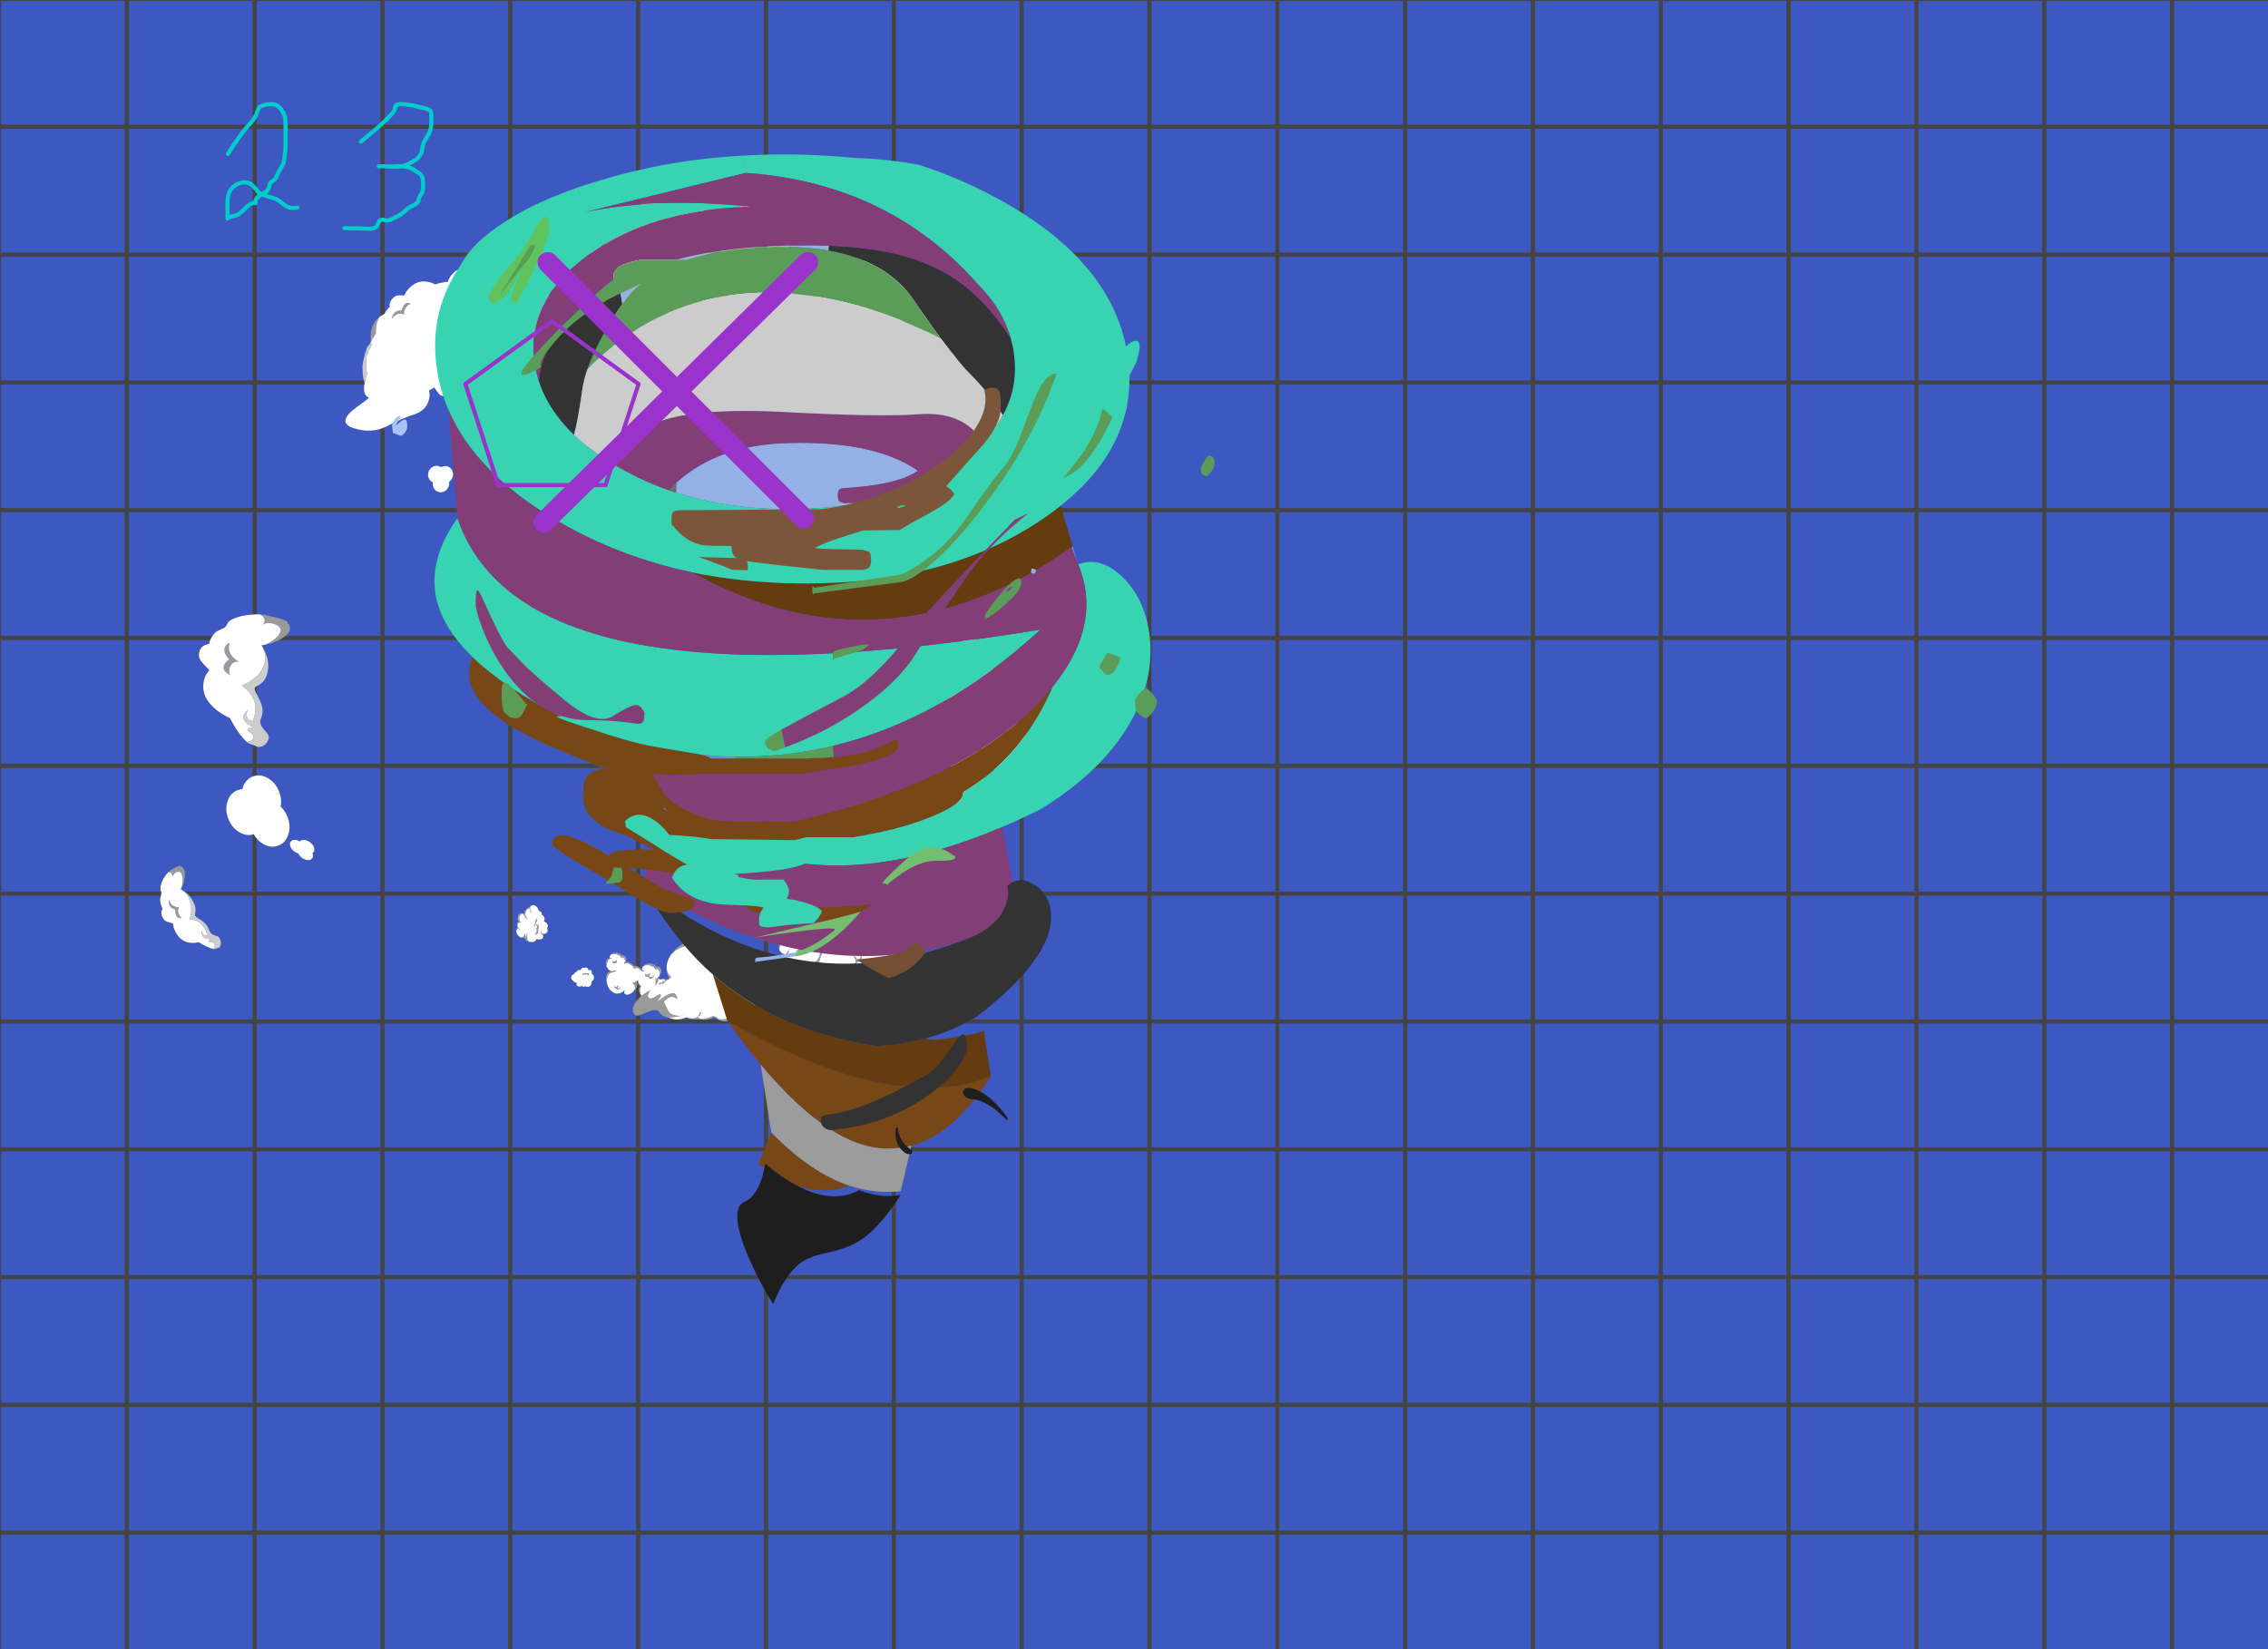 
<svg xmlns="http://www.w3.org/2000/svg" version="1.1" xmlns:xlink="http://www.w3.org/1999/xlink" preserveAspectRatio="none" x="0px" y="0px" width="550px" height="400px" viewBox="0 0 550 400">
<rect x="0" y="0" width="550" height="400" fill="#808080" stroke="none"/>
<defs>
<g id="grid_0_Layer1_0_FILL">
<path fill="#0033FF" fill-opacity="0.518" stroke="none" d="
M 558 31
L 558 0 527 0 496 0 465 0 434 0 403 0 372 0 341 0 310 0 279 0 248 0 217 0 186 0 155 0 124 0 93 0 62 0 31 0 0 0 0 31 0 62 0 93 0 99.25 0 119.3 0 124 0 155 0 186 0 217 0 248 0 279 0 310 0 341 0 372 0 403 31 403 62 403 93 403 124 403 155 403 186 403 217 403 248 403 279 403 310 403 341 403 372 403 403 403 434 403 465 403 496 403 527 403 558 403 558 372 558 341 558 310 558 279 558 248 558 217 558 186 558 155 558 124 558 119.3 558 99.25 558 93 558 62 558 31 Z"/>
</g>

<g id="Duplicate_Items_Folder_poof_4_Layer0_0_FILL">
<path fill="#999999" stroke="none" d="
M 740.95 623.35
Q 742.4 622.35 743.75 621.1 745.4 619.45 746.6 616.8 743.2 620.4 739.6 624.05 740.3 623.7 740.95 623.35
M 665 716.05
Q 665.2 715.55 665.5 715 666.05 713.75 667.85 710.1 667.1 710.65 664.35 714 663.6 714.9 662.9 715.7 663.2 715.75 663.5 715.8 663.25 716.35 662.95 716.9 656.85 726.6 670 730.1 672.5 730.45 675.15 730.55 675.5 730.55 675.9 730.55 676.65 730.55 677.45 730.55 674.4 728.85 672.4 727.55 670.45 726.15 669.4 725.15 664.4 720.7 664.35 718.35 664.45 717.4 665 716.05
M 704.65 711.45
Q 703.5 712.75 701.85 714.9 701.7 716.5 701.1 718.05 700.05 721 697.85 723.2 697.5 723.9 697.25 724.6 692.8 737.4 710.9 742.2 714.95 742.8 719.15 742.85 719.7 742.95 720.3 742.85 721.6 742.85 722.75 742.9 723 742.2 716.55 741.75 709.95 741.25 704.85 736.05 699.85 730.9 700.75 725.95 701.75 721.05 702.65 718.7 702.95 717.9 703.3 717.05 704.05 715.3 706.05 711.1 705.45 711.3 705 711.4 704.9 711.4 704.65 711.45
M 755.5 672.1
Q 755.25 670.75 754.9 669.55 754.65 670.6 754.9 671.15 755.2 671.6 755.3 672 755.3 672.1 755.35 672.1 755.5 672.4 755.55 672.65 755.55 672.4 755.5 672.1
M 768.7 680.15
Q 767.05 678.45 764.3 676.5 761.5 674.55 755.75 675.3 756.1 681.85 753.4 684.2
L 753.4 685
Q 756.15 683.35 762.75 682.9 769.3 682.55 771.7 687.35 773.6 690.95 773.9 692.5 773.35 684.85 768.7 680.15
M 735.75 657.9
Q 736.9 657.3 739.7 656 739.1 655.9 738.6 655.85 731.8 655.3 726.6 658.95 721.25 662.7 719.95 665.05 718.7 667.4 718.5 667.8 714.95 668.2 710.2 670.7 702 674.95 696.85 681.2 696.65 681.4 696.45 681.6 696.35 681.45 696.25 681.35 692.6 677.9 688.3 677.6 683.9 677.35 680.5 679.75 677.2 682.1 676.3 683.55 675.45 685.05 675.3 685.2 673 685.55 670.05 687.05 664.85 689.75 661.7 693.6 657.2 697.7 655.7 703.05 654.7 706.85 655.6 709.8 655.95 707.95 656.95 705.95 657.4 704.7 658.15 703.6 661.25 698.25 667.45 693.65 672.1 690.25 675.5 689.15 677.95 688.35 681.8 688.25
L 680.95 687.5
Q 680.7 687.5 679.55 686.7 679.95 686.25 680.5 685.7 681.15 684.95 681.55 684.6 681.6 684.55 683.2 683.7 685.05 682.7 687.05 682.25 691.5 681.25 695 683.15 696.45 683.9 697.75 685.15 698.1 685.45 698.8 686.9 699 687.3 699.15 687.7
L 699.15 687.65
Q 701.15 678.95 706.85 675.75 712.5 672.6 716.65 670.8 720.65 668.9 724.05 670.2 724.3 668.9 724.85 667.75 728.35 658.4 735.75 657.9
M 741.05 652.7
Q 740.35 653.65 739.7 654.45 740 654.55 740.35 654.6 740.05 655.1 739.9 655.65 739.8 655.85 739.7 656 740.7 655.55 741.85 655 742 654.5 742.25 653.95 742.7 652.6 744.35 648.8 743.6 649.3 741.05 652.7
M 773.3 635.45
L 773.4 636
Q 775.2 635.7 778.95 637 783.5 638.45 786.1 641.2 786.8 641.85 787.2 642.9 786.75 637.25 783.35 633.65 782.15 632.4 780.3 631 778.4 629.5 774.6 629.65 775 634 773.3 635.45
M 745.6 711.4
Q 746.15 712.1 746.45 712.7 747.7 714.95 747.95 717.7 748.2 720.2 746.75 721.3 745.1 722.45 744.25 722.7 744.2 722.5 744.15 722.35 743.75 720.9 743.1 719.95 742.45 719.1 741.3 718.4 740.5 718 739.85 717.8 739.95 717.9 740.05 718.05 744.1 724.25 740.95 726.15 738.15 727.75 736.25 727.55 736 727.65 735.95 727.65 736.15 727.65 738.8 728.1 741.2 728.3 742.4 727.25 743.1 726.6 743.3 726.15 743.45 725.85 743.85 724.35 744.2 724.4 744.6 724.45 746.3 724.55 747.9 723.05 748 722.85 748.2 722.65 749 721.65 749.15 719.65 749.2 717 747.85 714.4 747.15 713.15 747 712.9 746.45 712.15 745.6 711.4
M 681.15 701.65
Q 680.15 701.35 679.35 701.3 680.5 702.5 679.95 705.7 679.8 706.2 679.75 706.65 679.65 707 679.5 707.3 678.65 709.55 676.9 711 676.3 711.4 675.1 711.65 673.75 711.95 673.65 711.95 673.95 712.05 676.95 712.5 680.2 712.6 682.05 711.2 683.1 710.4 683.5 709.8 683.75 709.35 684.35 707.65 684.55 707.65 684.8 707.65
L 685.05 705.6
Q 684.95 705.4 684.85 705.15 684.35 703.6 683.45 702.8 682.65 702 681.15 701.65
M 757.15 641
Q 756.15 640.65 755.3 640.45 756.5 641.95 756.25 645.25 756.15 645.8 756.1 646.35 756 646.65 755.95 646.95 755.4 648.7 754.35 649.95 754 650.35 753.5 650.7 753 651.1 751.75 651.35 750.45 651.5 750.35 651.55 750.6 651.6 753.75 652.4 757.05 652.85 758.75 651.55 759.8 650.75 760.1 650.1 760.1 650 760.15 649.95 760.35 649.35 760.85 647.85 761.4 647.9 762 647.95 764.85 647.95 767.45 646 769.4 644.45 769.35 641.4 769.2 638.05 766.5 635.2 765.35 634 765.05 633.8 764.2 633.15 762.9 632.65 763.7 633.2 764.2 633.75 766.35 635.95 766.1 639.05 765.9 642.4 762.6 644.95 761.95 645.45 761.4 645.75 761.25 645.45 761.15 645.25 760.55 643.55 759.55 642.5 758.65 641.6 757.15 641
M 774.35 627.9
Q 773.55 623.3 770.95 620.45 767.05 616.35 762.65 615.65 761.5 615.4 760.45 615.45 757.35 615.45 755 617.1 751.7 619.25 751 620.75 750.25 622.25 750.15 622.5 747.8 622.55 744.9 623.95 743.65 624.5 742.5 625.25 739.1 627.25 736.8 630.15 732.6 634.15 731.55 639.85 730.7 643.95 731.9 647.25 732.1 645.3 732.85 643.2 733.4 641.85 734 640.7 736.8 635.2 742.8 630.9 747.15 627.6 750.6 626.75 752.95 626.2 756.9 626.55
L 755.95 625.65
Q 755.7 625.55 754.5 624.55 754.8 624.1 755.4 623.55 755.95 622.75 756.35 622.55 756.4 622.5 757.9 621.7 759.8 620.75 761.75 620.55 767.85 619.65 772.75 624.8 773.1 625.2 773.85 626.85 774.15 627.4 774.35 627.9
M 750.5 622.5
L 750.5 622.55 750.45 622.55 750.5 622.5
M 858.2 543.75
Q 855.15 542.4 853.7 539.85 852.95 538.45 852.8 536.8 852.7 536.1 852.8 535.35 853 533.4 853.1 533.1 853.65 532.4 854.55 530.75 851.65 534.8 848.1 536.1 845.65 536.95 842.45 536.7 835.05 536.05 835.8 528.15 836.15 523.75 838.9 518.15 842.25 511.15 848 505.4
L 847.95 505.4
Q 842.2 508.85 835.8 516.9 827.95 526.8 827.35 533.2 826.95 537.35 828.3 540.2 829.7 543.2 831.3 542.4 829.6 544.95 833.15 545.5 836.55 546 839.75 546.1
L 839.8 546.1
Q 851.2 545.25 853.85 544.85 855.85 544.55 858.2 543.75
M 878.85 455.5
Q 877.65 454.5 875.35 453.45 873.85 452.8 872.6 452.25 873.5 453.05 874.25 454.65 875.75 457.95 875.35 462.3 875 466.5 873.65 469 871.85 472.3 868.15 473.35 874.45 475.95 877.45 480.4 881.25 485.9 880.75 494.75 881.3 494.1 881.85 493.35 883.85 490.15 884.15 486.95 884.3 485.5 884.2 484.25 884 481.45 882.9 479.25 882.05 477.6 880.1 475.3 878.95 474 877.55 472.55 878.65 470.85 879.6 468.85 879.6 468.75 879.65 468.65 880.6 466.3 880.95 464.1 881 463.65 881.05 463.2 881.5 457.9 878.85 455.5
M 913.75 466.6
Q 913.75 463.5 911.35 462.25 910.25 461.75 908.35 461.3 907 460.95 906 460.75 906.85 461.2 907.5 462.1 909 463.85 909 466.4 909 468.8 908.05 470.3 907.7 470.95 907.1 471.45 907.05 472.75 906.9 473.9 910.1 474.95 912.1 476.6 915.55 479.6 915.85 484.7 916.2 484.35 916.6 483.9 918.05 481.95 918.05 480.05 918.05 477.45 916.5 475.75 915.2 474.3 911.55 472.1 912.4 471.1 913 469.75 913.75 468.15 913.75 466.6
M 202.7 -6.55
Q 201.4 -5.65 200.25 -4.4 194.55 1.35 193.05 10 192.5 13.9 192.75 18.3 192.75 20.1 192.9 22 195.45 16.4 198.6 12.65 198.5 10.5 198.6 8.25 198.7 4.65 199.5 1.5 200.5 -3.15 202.7 -6.55
M 216.8 -6
Q 216.75 -5.35 216.7 -4.8 220.4 -9.35 224.35 -10.3 227.45 -10.9 231.15 -9.25 230.1 -11.5 230.85 -13.9 231.5 -15.7 233.1 -17.95 234.8 -20.15 236.9 -21 237.9 -21.45 238.65 -21.45 237.8 -21.75 237 -22.1 235.65 -22.6 234.65 -22.65 232.6 -22.7 230.45 -20.05 229.35 -18.65 228.7 -16.75 228.05 -15.45 227.8 -14.1 224.4 -13.95 222.7 -13.3 220.7 -12.5 218.85 -10.25 217.55 -8.55 216.8 -6 Z"/>

<path fill="#FFFFFF" stroke="none" d="
M 774.55 628.95
Q 774.45 628.3 774.35 627.9 774.15 627.4 773.85 626.85 773.1 625.2 772.75 624.8 767.85 619.65 761.75 620.55 759.8 620.75 757.9 621.7 756.4 622.5 756.35 622.55 755.95 622.75 755.4 623.55 754.8 624.1 754.5 624.55 755.7 625.55 755.95 625.65
L 756.9 626.55
Q 752.95 626.2 750.6 626.75 747.15 627.6 742.8 630.9 736.8 635.2 734 640.7 733.4 641.85 732.85 643.2 732.1 645.3 731.9 647.25 732.8 650.05 735.1 652.35 736.15 653.4 737.55 653.8 738.2 654 739.7 654.45 740.35 653.65 741.05 652.7 743.6 649.3 744.35 648.8 742.7 652.6 742.25 653.95 742 654.5 741.85 655 740.7 655.55 739.7 656 736.9 657.3 735.75 657.9 728.35 658.4 724.85 667.75 724.3 668.9 724.05 670.2 720.65 668.9 716.65 670.8 712.5 672.6 706.85 675.75 701.15 678.95 699.15 687.65
L 699.15 687.7
Q 699 687.3 698.8 686.9 698.1 685.45 697.75 685.15 696.45 683.9 695 683.15 691.5 681.25 687.05 682.25 685.05 682.7 683.2 683.7 681.6 684.55 681.55 684.6 681.15 684.95 680.5 685.7 679.95 686.25 679.55 686.7 680.7 687.5 680.95 687.5
L 681.8 688.25
Q 677.95 688.35 675.5 689.15 672.1 690.25 667.45 693.65 661.25 698.25 658.15 703.6 657.4 704.7 656.95 705.95 655.95 707.95 655.6 709.8 656.35 712.35 658.45 714.2 659.5 715.05 660.85 715.35 661.35 715.45 662.9 715.7 663.6 714.9 664.35 714 667.1 710.65 667.85 710.1 666.05 713.75 665.5 715 665.2 715.55 665 716.05 664.45 717.4 664.35 718.35 664.4 720.7 669.4 725.15 670.45 726.15 672.4 727.55 674.4 728.85 677.45 730.55 689.05 730.4 696.45 724.4 697.2 723.85 697.85 723.2 700.05 721 701.1 718.05 701.7 716.5 701.85 714.9 703.5 712.75 704.65 711.45 704.9 711.4 705 711.4 705.45 711.3 706.05 711.1 704.05 715.3 703.3 717.05 702.95 717.9 702.65 718.7 701.75 721.05 700.75 725.95 699.85 730.9 704.85 736.05 709.95 741.25 716.55 741.75 723 742.2 722.75 742.9 726.4 742.75 729.85 742.3 743.15 740.4 752.4 732.35 757.25 727.95 759.35 721.9 761.7 714.75 758.9 707.2 763.05 711.4 765.15 711 767.2 710.55 770.1 708.05 772.95 705.55 773.7 699.7 773.85 698 773.95 696 773.95 694.55 773.95 693.3 773.9 692.9 773.9 692.5 773.6 690.95 771.7 687.35 769.3 682.55 762.75 682.9 756.15 683.35 753.4 685
L 753.4 684.2
Q 756.1 681.85 755.75 675.3 755.75 675 755.8 674.7 755.75 674.5 755.75 674.25 755.6 673.4 755.55 672.65 755.5 672.4 755.35 672.1 755.3 672.1 755.3 672 755.2 671.6 754.9 671.15 754.65 670.6 754.9 669.55 755.25 670.75 755.5 672.1 767.1 673.15 774.25 667.35 777.3 664.85 778.45 660.95 779.8 656.35 777.7 651.15 780.55 654.25 781.95 654.15 783.25 653.95 785.15 652.55 786.9 651.05 787.3 647.15 787.3 646 787.3 644.65 787.3 643.7 787.2 642.9 786.8 641.85 786.1 641.2 783.5 638.45 778.95 637 775.2 635.7 773.4 636
L 773.3 635.45
Q 775 634 774.6 629.65 774.65 629.5 774.6 629.3 774.5 629.1 774.55 628.95
M 755.3 640.45
Q 756.15 640.65 757.15 641 758.65 641.6 759.55 642.5 760.55 643.55 761.15 645.25 761.25 645.45 761.4 645.75 761.95 645.45 762.6 644.95 765.9 642.4 766.1 639.05 766.35 635.95 764.2 633.75 763.7 633.2 762.9 632.65 764.2 633.15 765.05 633.8 765.35 634 766.5 635.2 769.2 638.05 769.35 641.4 769.4 644.45 767.45 646 764.85 647.95 762 647.95 761.4 647.9 760.85 647.85 760.35 649.35 760.15 649.95 760.1 650 760.1 650.1 759.8 650.75 758.75 651.55 757.05 652.85 753.75 652.4 750.6 651.6 750.35 651.55 750.45 651.5 751.75 651.35 753 651.1 753.5 650.7 754 650.35 754.35 649.95 755.4 648.7 755.95 646.95 756 646.65 756.1 646.35 756.15 645.8 756.25 645.25 756.5 641.95 755.3 640.45
M 679.35 701.3
Q 680.15 701.35 681.15 701.65 682.65 702 683.45 702.8 684.35 703.6 684.85 705.15 684.95 705.4 685.05 705.6
L 684.8 707.65
Q 684.55 707.65 684.35 707.65 683.75 709.35 683.5 709.8 683.1 710.4 682.05 711.2 680.2 712.6 676.95 712.5 673.95 712.05 673.65 711.95 673.75 711.95 675.1 711.65 676.3 711.4 676.9 711 678.65 709.55 679.5 707.3 679.65 707 679.75 706.65 679.8 706.2 679.95 705.7 680.5 702.5 679.35 701.3
M 746.45 712.7
Q 746.15 712.1 745.6 711.4 746.45 712.15 747 712.9 747.15 713.15 747.85 714.4 749.2 717 749.15 719.65 749 721.65 748.2 722.65 748 722.85 747.9 723.05 746.3 724.55 744.6 724.45 744.2 724.4 743.85 724.35 743.45 725.85 743.3 726.15 743.1 726.6 742.4 727.25 741.2 728.3 738.8 728.1 736.15 727.65 735.95 727.65 736 727.65 736.25 727.55 738.15 727.75 740.95 726.15 744.1 724.25 740.05 718.05 739.95 717.9 739.85 717.8 740.5 718 741.3 718.4 742.45 719.1 743.1 719.95 743.75 720.9 744.15 722.35 744.2 722.5 744.25 722.7 745.1 722.45 746.75 721.3 748.2 720.2 747.95 717.7 747.7 714.95 746.45 712.7
M 843.2 372.1
Q 842.2 372.45 841.3 373.2 838.2 375.65 837.9 379.1 837.5 383.45 841.3 385.35 842.25 385.8 843.9 386.6 845.15 387.3 845.05 388.45 844.8 391.15 843.25 392.15 841.3 393 840.1 393.85 842.35 393.85 844.3 394.6
L 844.4 395.45
Q 845.05 395.3 845.7 395.15 847.4 396.1 848.8 397.5 852.25 401 851.85 404.95 851.75 406.25 851.45 407.75
L 851.45 407.85
Q 851.35 408.3 851.2 408.85 850.4 412.65 849.3 413.5 849.6 410.2 849.1 407.35 848.1 401.7 844.05 401.3 842.95 401.2 842.5 401.6 842.05 402 841.95 403.2 840.85 414.95 842.95 422.75 846.8 436.6 860.3 443.75 856.2 447.8 852.4 453.8 845.05 465.45 843.9 477.6 843.35 483.8 844.05 488.85
L 844 488.9 844.1 489.2
Q 844.35 491 844.75 492.6 844.75 492.65 844.8 492.75 845.45 495.2 846.45 496.9 847.05 497.9 847.75 498.75
L 847.95 500.45
Q 850.4 503.95 850.5 504 849.2 504.6 848 505.35
L 847.95 505.4 848 505.4
Q 842.25 511.15 838.9 518.15 836.15 523.75 835.8 528.15 835.05 536.05 842.45 536.7 845.65 536.95 848.1 536.1 851.65 534.8 854.55 530.75 853.65 532.4 853.1 533.1 853 533.4 852.8 535.35 852.7 536.1 852.8 536.8 852.95 538.45 853.7 539.85 855.15 542.4 858.2 543.75 863.45 541.95 870.45 537.6 873.9 535.55 876.85 533 876.9 532.95 877 532.85 879.6 530.7 881.8 528.15 886.75 522.6 887 518.85 887.35 514.75 889.15 511.9 889.55 511.25 893 507.3 894.95 505.15 896.2 502.65
L 901.2 510.4
Q 900.9 512 900.9 513.95 900.9 515.05 900.95 516.1 901.5 515.55 902.1 515 922.75 495.85 924 494.1 924.3 493.7 926.8 491.3 928.7 489.4 929.65 487.4 930.9 484.4 930.9 479.95 930.9 479.55 930.65 478.9 930.45 478.6 930.4 478.4 933.75 476.45 935 474.1 936.15 471.65 935.45 468.25 934.8 464.85 931.15 462.85 927.45 460.8 925 459.75 923.25 459 923.25 458.7 923.25 458.6 923.9 456.55 924.65 454.5 924.65 453.1 924.65 440.45 913.3 434.2 912.35 433.65 911.35 433.15 912.15 429.65 911.15 425.5 910.95 424.95 910.85 424.4 912.55 423.15 913.95 421.35 918 416.05 916.2 408.75 914.4 401.4 907.75 396.4 901.2 391.4 893.65 391.65 886.6 391.85 882.6 396.5 877.25 393.4 871.25 393.55 866.75 393.75 863.45 395.7 858.6 387.65 852.35 380.6 847.3 374.9 843.2 372.1
M 911.35 462.25
Q 913.75 463.5 913.75 466.6 913.75 468.15 913 469.75 912.4 471.1 911.55 472.1 915.2 474.3 916.5 475.75 918.05 477.45 918.05 480.05 918.05 481.95 916.6 483.9 916.2 484.35 915.85 484.7 915.55 479.6 912.1 476.6 910.1 474.95 906.9 473.9 907.05 472.75 907.1 471.45 907.7 470.95 908.05 470.3 909 468.8 909 466.4 909 463.85 907.5 462.1 906.85 461.2 906 460.75 907 460.95 908.35 461.3 910.25 461.75 911.35 462.25
M 875.35 453.45
Q 877.65 454.5 878.85 455.5 881.5 457.9 881.05 463.2 881 463.65 880.95 464.1 880.6 466.3 879.65 468.65 879.6 468.75 879.6 468.85 878.65 470.85 877.55 472.55 878.95 474 880.1 475.3 882.05 477.6 882.9 479.25 884 481.45 884.2 484.25 884.3 485.5 884.15 486.95 883.85 490.15 881.85 493.35 881.3 494.1 880.75 494.75 881.25 485.9 877.45 480.4 874.45 475.95 868.15 473.35 871.85 472.3 873.65 469 875 466.5 875.35 462.3 875.75 457.95 874.25 454.65 873.5 453.05 872.6 452.25 873.85 452.8 875.35 453.45
M 644 742.95
Q 643.9 742.8 643.85 742.55 643.35 743.35 642.75 744.15 643.35 743.5 644 742.95
M 616.6 733.2
Q 616.2 732.85 615.85 732.6 613.55 730.9 611.25 731.3 608.6 731.75 607.15 734.95 606 737.35 605.8 737.95 605.5 738.75 605.05 740.3 604.25 741.25 603.9 742.05 603.5 742.9 603.4 744.85 603.3 747.55 604.15 749.75 605 749.8 606.55 749.65 607.65 749.5 608 749.7
L 610.8 743.65
Q 612.7 744.5 614.7 745.1
L 616.8 745.65
Q 616.9 745.4 617.6 744.8 619.05 745.9 620.9 745.8 623.1 745.7 624.6 744.05 624.85 743.8 625.6 744.05 626.65 743.2 628.2 742.25 628.4 742.2 628.5 742.05 627.5 740.4 627.35 739.75 626.85 737.9 628.5 736 630.1 734.1 628.95 732.7 627.75 731.2 625.65 731.35 625.45 731.35 625.35 731.4 624.95 730.85 624.2 730.35 623.35 729.8 622.2 732.7 621.1 735.6 618.35 733.95 617.25 733.25 616.6 733.2
M 624.45 741.3
Q 621.5 740.5 619.55 740.3 619.65 739.35 619.5 738.4 621.45 739.75 624.45 741.3
M 242.75 -44.25
Q 238.05 -41.7 233.8 -36.35 232.85 -35.25 231.85 -33.25 231.7 -32.85 231.6 -32.55 230.8 -31.2 230.75 -31.15 230.6 -30.85 229.2 -31.05 227.3 -31.3 224.3 -31.15 222.65 -31.15 221.3 -30.45 219.9 -29.85 218.55 -28.65 215.9 -26.1 214.95 -23.6 213.95 -21.3 214.1 -18.15 214.1 -17.95 214.1 -17.8 213.9 -17.7 213.7 -17.55 213.7 -17.5 213.6 -17.5 213.05 -17.15 212.75 -16.7 211.3 -15 210.25 -13.35 209.1 -11.7 208.35 -10.1 205.25 -8.6 202.7 -6.55 200.5 -3.15 199.5 1.5 198.7 4.65 198.6 8.25 198.5 10.5 198.6 12.65 195.45 16.4 192.9 22
L 192.9 22.15
Q 192.8 22.2 192.75 22.45 192.4 23.35 191.95 24.3 192.95 23.75 194.4 24 194.45 24.05 194.45 24.1 194.2 24.4 194 24.7 191.75 28.6 190.35 31.8 189.4 34 189 35.9 188.85 35.55 188.7 35.35 188 38.35 187.85 40.3 187.45 47.2 187.85 52.3 188.05 55.55 188.65 58.05 186.7 63.6 185.85 68.05 183.2 81.75 190.9 85.1 185.3 89.5 178.45 94.35 152.65 112.7 173.2 119.35 193.95 126.05 211 117.25 228.1 108.25 241.25 104.1 254.4 100.05 258.2 88.95 260.35 82.8 258.95 76.5 260.25 75.9 261.9 75 262.3 74.7 262.65 74.55 264.55 73.75 264.75 73.45 265.05 73.25 265.95 75 267.4 77.25 269.9 80.35 272.4 83.45 276.7 82.9 281.15 82.35 284.6 80.3 287.8 78.1 291.1 73.35 291.2 73.4 291.75 73.4 292.5 73.4 293.15 73.35 295.65 72.55 298.3 71.55 300.85 70.55 303.05 69.15 307 70.5 311 70.6 311.35 70.35 311.8 70.2 316.45 67.95 321.4 63.2 323.85 61.1 326.65 58 329.8 54.35 333.1 49.45 336.25 48.85 339.75 47.15 342.9 45.65 346.65 43.45 346.75 43.3 346.8 43.1 347 42.8 347.3 42.75 353.15 39.25 359.4 33.55 360.75 32.35 362.05 31.15 366 27.3 368.65 24.45 370.3 22.45 371.6 20.7 376.85 14.3 380.55 8.6 384.1 3.4 386.35 -1.2 387.25 -2.05 387.45 -2.25 389.7 -4.6 390.5 -11 391.75 -19.65 391.9 -20.35 392.55 -22.4 393.85 -25.5 394.5 -27.65 394.75 -29.65 394.6 -30.65 391.85 -34.8 388.9 -39.1 387.5 -39.7 387.05 -39.95 386.9 -40.05 387.55 -41.2 388.95 -42.2 390.1 -42.9 391.2 -41.95 392.7 -40.8 393.5 -39.85 397.1 -36.95 401 -39.6 404.25 -41.9 404.85 -46.35 405.15 -47.6 405.1 -48.95 400.45 -51.35 392.95 -53.6 383.5 -56.15 373.7 -56.8 365.85 -67.7 356 -71.4 348.85 -73.95 341 -72.65 332.35 -71.3 322.1 -65 320 -63.7 317.05 -60.95 316.55 -60.4 316.2 -59.95 314.05 -58.2 313.95 -58.2 313.45 -57.8 311.6 -59 309.1 -60.65 304.6 -62.3 302.25 -63.35 299.8 -62.95 297.3 -62.95 294.45 -61.75 288.65 -59.15 285.45 -55.5 282.3 -52.3 280.2 -46.85 280.1 -46.65 280 -46.45 278.9 -46.4 277.75 -46.25 271.6 -45.45 265.75 -43.6 258.4 -47.3 251.75 -46.9 246.95 -46.65 242.75 -44.25
M 216.7 -4.8
Q 216.75 -5.35 216.8 -6 217.55 -8.55 218.85 -10.25 220.7 -12.5 222.7 -13.3 224.4 -13.95 227.8 -14.1 228.05 -15.45 228.7 -16.75 229.35 -18.65 230.45 -20.05 232.6 -22.7 234.65 -22.65 235.65 -22.6 237 -22.1 237.8 -21.75 238.65 -21.45 237.9 -21.45 236.9 -21 234.8 -20.15 233.1 -17.95 231.5 -15.7 230.85 -13.9 230.1 -11.5 231.15 -9.25 227.45 -10.9 224.35 -10.3 220.4 -9.35 216.7 -4.8
M 305.1 -39.6
Q 310.25 -42.7 313.2 -41.35 314.55 -40.6 316.1 -38.85 317 -37.8 318 -36.75 316.95 -37.2 315.2 -37.05 311.55 -36.95 307.4 -34.4 303.4 -31.65 301.15 -28.9 298.3 -25.3 298.05 -20.95 295.1 -24.75 291.6 -26.2 290.35 -26.75 289 -27 287.8 -27.15 286.5 -27.1 285.75 -29.35 285.7 -29.6 285.6 -30.75 285.5 -32.45 287.3 -33.1 289 -33.15 290.4 -33.15 292.4 -32.7 294.35 -32.25 296.85 -31.25 298.3 -33.4 300.15 -35.2 302.5 -37.95 305.1 -39.6
M 280.45 56.85
Q 278.15 58.4 275.8 59.25 273.1 60.2 271.5 59.5 270.45 59.15 270 58.3 269.4 57.3 268.8 55.2 268.3 53.65 268.1 52.65 268.65 53.3 269.9 53.75 272.3 54.8 276 53.65 276.15 53.65 276.25 53.6 279.4 52.6 281.6 50.6 284.6 48.4 285.85 44.35 287.1 50.35 290.45 52.7 294.25 55.65 301.7 53.7 301.05 54.2 300.3 55 297.3 57.55 294.6 58.45 290.95 59.6 288.55 58.5 286.75 57.6 283.85 54.1 282.35 55.7 280.45 56.85
M 724.5 -55.9
Q 720.3 -55.9 717.3 -53.35 714.35 -50.9 714.3 -47.35 710.3 -46.25 706.95 -44.25 702.95 -41.85 700.65 -38.65 698.55 -35.5 698.15 -31.9 698.15 -31.5 698.15 -31.1 698.15 -30.9 698.15 -30.6 698.15 -30.1 698.15 -29.55 698.15 -29.5 698.65 -27.6 699.1 -25.75 702.7 -22.85 706.5 -19.8 709.55 -16.25 712.8 -12.6 718.2 -11.1 722.05 -10.15 725.7 -10
L 726.1 -10
Q 726.1 -9.9 726.05 -9.85 725.3 -8.1 725.15 -6.45 724.65 -2.8 726.2 0.5 728.1 4.75 732.35 5.55 736.7 6.4 742.1 6.5 747.6 6.6 749.55 4.55 751.5 2.3 751.65 2.25
L 751.65 2.2
Q 751.7 2.15 751.65 2.3 751.55 2.4 751.55 2.55 751.55 4.55 755.05 6.15 758.6 7.7 761.65 7.5 764.8 7.1 768.15 5.45 770 6.2 771.95 6.6 776.1 7.65 780.75 7.65 784.7 7.65 788.3 5.9 791.65 4.4 794.25 1.7 796.6 -0.7 797.9 -3.7 798.05 -4.05 798.2 -4.35 798.75 -5.5 799.05 -6.6 799.75 -8.9 799.75 -11.1 799.75 -13.1 799.35 -15.35 799.55 -15.6 799.75 -15.7 802.4 -16.75 804.6 -18.7 808.9 -22.35 810.2 -27.45 810.55 -28.45 810.65 -29.55 811 -31.05 811 -32.55 811 -35.65 809.8 -38.6 809.4 -39.6 808.8 -40.6 807.95 -42.2 806.5 -43.65 804.45 -45.9 801.8 -47.25 800.3 -47.9 798.8 -48.2 801.15 -51.25 800.3 -54.75 799.45 -58.2 798 -61 796.6 -63.7 792.15 -64.1 787.5 -64.65 784.25 -62.3 784.2 -64.05 783.3 -66.2 782.2 -68.7 780.05 -70.8 780 -70.85 777.15 -73.05 774.3 -75.15 769 -74.05 763.55 -73.1 762.9 -72.55 758.35 -75.15 755 -73.75 751.5 -72.45 749.1 -70.2 746.65 -68.05 745.15 -64.95 744.6 -63.85 744.2 -62.85 744.15 -62.55 744.1 -62.4 744.05 -62.4 744 -62.4 736.75 -65.85 729.95 -61.55 726.25 -59 725.3 -55.9 725 -55.9 724.5 -55.9
M 752.7 -1
Q 752.798 -1.294 752.8 -1.35
L 752.8 -1.05
Q 752.75 -1.05 752.7 -1 Z"/>

<path fill="#CCCCCC" stroke="none" d="
M 841.45 371
Q 836.65 370.3 831.7 369.8 829.55 370.5 827.8 372.2 824.15 376 823.4 384 823.05 387.55 825.1 390.3 825.85 391.35 829.55 394.8 832.6 397.6 833.8 400.2 835.55 404 834.85 409.35 833.35 420.6 840.45 432.25 842.2 435.2 845.4 440 847.6 443.85 847.4 446.1 847.3 447.35 843.65 451.85 839.8 457.7 839.1 465.4 837.9 478.35 842.15 489.4 842.8 491.2 843.6 492.85 843.65 492.95 843.65 493.05 844.7 495.1 845.9 497.2 846.85 498.75 847.95 500.45
L 847.75 498.75
Q 847.05 497.9 846.45 496.9 845.45 495.2 844.8 492.75 844.75 492.65 844.75 492.6 844.35 491 844.1 489.2
L 844 488.9 844.05 488.85
Q 843.35 483.8 843.9 477.6 845.05 465.45 852.4 453.8 856.2 447.8 860.3 443.75 846.8 436.6 842.95 422.75 840.85 414.95 841.95 403.2 842.05 402 842.5 401.6 842.95 401.2 844.05 401.3 848.1 401.7 849.1 407.35 849.6 410.2 849.3 413.5 850.4 412.65 851.2 408.85 851.35 408.3 851.45 407.85
L 851.45 407.75
Q 851.75 406.25 851.85 404.95 852.25 401 848.8 397.5 847.4 396.1 845.7 395.15 845.05 395.3 844.4 395.45
L 844.3 394.6
Q 842.35 393.85 840.1 393.85 841.3 393 843.25 392.15 844.8 391.15 845.05 388.45 845.15 387.3 843.9 386.6 842.25 385.8 841.3 385.35 837.5 383.45 837.9 379.1 838.2 375.65 841.3 373.2 842.2 372.45 843.2 372.1 842.3 371.45 841.45 371
M 194 24.7
Q 194.2 24.4 194.45 24.1 194.45 24.05 194.4 24 192.95 23.75 191.95 24.3 192.4 23.35 192.75 22.45 191.65 23.7 190.7 25.2 188 27.75 187.7 30.8 187.7 31 187.7 31.3 187.45 31.75 187.25 32.35 185.2 37.75 184.15 44.35 183.45 47.8 183.4 50.05 183.45 61.7 185.85 68.05 186.7 63.6 188.65 58.05 188.05 55.55 187.85 52.3 187.45 47.2 187.85 40.3 188 38.35 188.7 35.35 188.85 35.55 189 35.9 189.4 34 190.35 31.8 191.75 28.6 194 24.7
M 292.4 -32.7
Q 290.4 -33.15 289 -33.15 287.3 -33.1 285.5 -32.45 285.6 -30.75 285.7 -29.6 285.75 -29.35 286.5 -27.1 287.8 -27.15 289 -27 290.35 -26.75 291.6 -26.2 291.4 -29 290.6 -31 291.55 -31.6 292.3 -32.55 292.35 -32.65 292.4 -32.7 Z"/>
</g>

<g id="Duplicate_Items_Folder_3_0_Layer0_0_FILL">
<path fill="#999999" stroke="none" d="
M 163.75 166.85
Q 163.45 167.05 163.15 167.25 163.55 167.6 163.95 168 163.8 167.3 163.75 166.85
M 184.85 68.3
Q 185.1 66.5 185.3 64.7 185.15 64.65 185.05 64.65 185.3 63.4 185.5 62.15 185.55 60.55 185.55 58.9 185.55 48.75 182.4 39.85 186.6 55.95 179.55 64.75
L 184.85 68.3
M 167.5 17.45
Q 167.373 17.373 167.25 17.25 151.75 2.6 130.75 0.4 127.5 0.05 124.15 0 123.65 0 123.15 0 97.35 0 79.05 17.25 67.55 28.1 63.3 41.8 54.3 34.65 42.25 34.65 28.55 34.65 18.85 43.8 9.2 52.95 9.2 65.85 9.2 78.8 18.85 87.9 19.15 88.2 19.5 88.5 0 108 0 135.2 0 135.65 0 136.1
L 0 136.5
Q 0.5 164 21.15 183.45
L 21.9 182.85
Q 5.3 163.25 8.7 135.95 8.75 135.8 8.75 135.65 12 110.1 31.15 91.45 30.9 91.2 30.65 90.95 28.2 88.35 26.75 85.35 26.7 85.25 26.7 85.15 26.55 84.85 26.4 84.6 23.85 78.8 24.75 71.6 26.15 60.25 35.3 51.8 44.45 43.3 56.2 42.5 59.85 42.25 63.15 42.8 69.2 43.8 73.9 47.5 78.7 35.3 89.6 25.2 104.7 11.25 124.15 8.1 126.95 7.6 129.8 7.4 130.45 7.3 131.1 7.3 152.243 5.907 167.5 17.45
M 64.95 146.4
Q 64.55 146.1 64.2 145.8 63.4 146.55 62.55 147.25
L 64.95 146.4
M 160.35 73
Q 159.15 72.45 157.1 73.4 157.9 73.25 159.05 73.1 159.7 73.05 160.35 73
M 266.6 94.15
Q 259.4 88.4 248.4 83.85 240 80.3 228.25 78.65 230.7 80.25 232.65 82.4 239.7 89.4 238.35 94.1 236.5 100 224.5 97 222.05 96.4 217.75 95.3 217.15 95.15 216.55 95 212.9 94.2 212.4 95.65 211.2 99.3 214.65 102.55 217.65 104.95 219.85 106.95 221.15 108.15 222.15 109.2 221 108.6 219.85 108.1 214.85 105.7 210.15 104.25
L 209.25 105.15
Q 207.55 104 205.8 103.05 200.8 101.8 195.95 101.65 184.6 101.1 182.7 106.35 182.1 108.05 181.75 110.4 181.75 110.45 181.8 110.55 181.65 111.3 181.6 112.15 181 117.9 183.2 120.65 184.8 116 188.2 113.25 194.9 107.6 206.1 112.95 209.1 114.35 210.05 115.5 211.25 116.7 208.25 137.4 205.6 155.75 178.1 160.85 179.9 160.65 181.6 160.5 188.85 159.7 193.7 159 204.15 157.45 211.4 154.05 224.05 148.2 226.45 137.05 228.05 128.85 235.75 126.65 241 125 252.1 126.05 265.7 127.15 268.75 127.05 272.15 126.7 274.2 125.75 277.4 124.25 278.2 121.25 280.25 113.2 276.6 105.85 275 102.5 272.3 99.45 269.85 96.6 266.6 94.15 Z"/>

<path fill="#FFFFFF" stroke="none" d="
M 185.3 64.7
Q 185.4 63.4 185.5 62.15 185.3 63.4 185.05 64.65 185.15 64.65 185.3 64.7
M 167.6 17.55
Q 167.548 17.513 167.5 17.45 152.243 5.907 131.1 7.3 130.45 7.3 129.8 7.4 126.95 7.6 124.15 8.1 104.7 11.25 89.6 25.2 78.7 35.3 73.9 47.5 69.2 43.8 63.15 42.8 59.85 42.25 56.2 42.5 44.45 43.3 35.3 51.8 26.15 60.25 24.75 71.6 23.85 78.8 26.4 84.6 26.55 84.85 26.7 85.15 26.7 85.25 26.75 85.35 28.2 88.35 30.65 90.95 30.9 91.2 31.15 91.45 12 110.1 8.75 135.65 8.75 135.8 8.7 135.95 5.3 163.25 21.9 182.85
L 21.15 183.45
Q 24.75 186.85 28.65 189.7 46.4 202.75 69.55 203.45 70.9 203.5 72.3 203.5 102.25 203.5 123.4 183.45 128.85 178.35 132.95 172.7 135.15 169.55 137 166.25 137.35 165.55 137.75 164.85 139.6 165.3 141.6 165.65 145.5 166.3 149.75 166.5 151.2 166.55 152.7 166.55 157.4 166.55 161.9 166 162.5 166.6 163.15 167.25 163.45 167.05 163.75 166.85 163.75 166.45 163.8 166.25 163.9 165.95 164.05 165.7 165.05 165.5 166.05 165.35 174.1 163.85 181.6 160.5 179.9 160.65 178.1 160.85 205.6 155.75 208.25 137.4 211.25 116.7 210.05 115.5 209.1 114.35 206.1 112.95 194.9 107.6 188.2 113.25 184.8 116 183.2 120.65 181 117.9 181.6 112.15 181.65 111.3 181.8 110.55 181.75 110.45 181.75 110.4 182.1 108.05 182.7 106.35 184.6 101.1 195.95 101.65 200.8 101.8 205.8 103.05 207.55 104 209.25 105.15
L 210.15 104.25
Q 214.85 105.7 219.85 108.1 221 108.6 222.15 109.2 221.15 108.15 219.85 106.95 217.65 104.95 214.65 102.55 211.2 99.3 212.4 95.65 212.9 94.2 216.55 95 217.15 95.15 217.75 95.3 222.05 96.4 224.5 97 236.5 100 238.35 94.1 239.7 89.4 232.65 82.4 230.7 80.25 228.25 78.65 217.35 76.95 203.55 76.9 202.05 75.8 200.4 74.8 193.05 70.25 184.85 68.3
L 179.55 64.75
Q 186.6 55.95 182.4 39.85 178.05 27.55 167.65 17.6
L 167.6 17.55
M 157.1 73.4
Q 159.15 72.45 160.35 73 159.7 73.05 159.05 73.1 157.9 73.25 157.1 73.4
M 64.2 145.8
Q 64.55 146.1 64.95 146.4
L 62.55 147.25
Q 63.4 146.55 64.2 145.8
M 102.6 145.4
Q 102.25 142.25 102.45 138.6 102.5 135.9 102.85 137.85 103.2 139.7 102.95 142.65 102.85 144.15 102.6 145.4 Z"/>
</g>

<g id="Duplicate_Items_Folder_2_0_Layer0_0_FILL">
<path fill="#FFFFFF" stroke="none" d="
M 3.75 167.35
Q 3.3 166.8 3.15 166.65 1.55 166.65 0 166.6 1.95 166.9 3.75 167.35
M 337.8 76.7
Q 335.4 79.05 337.25 90 329.9 76.85 318.35 71.4 308.75 66.8 299 68.3 276.85 71.7 262.15 94.95 264.5 97.6 266.45 100.3 263.95 99.05 263.2 97.5 262.65 96.4 262.1 95.45 262 95.3 261.95 95.2 261.55 94.5 261.15 93.85 259.9 92.45 258.35 90.9 257.85 90.4 257.5 89.95 256.85 89.4 256.3 88.9 243.95 77.35 235.6 78.35
L 234.2 76.95
Q 241.05 74.75 251.25 63.2 261.4 51.65 255.45 38.9 250.9 29.15 248.25 25.9 247.5 25.15 246.75 24.45 244.35 22.25 241.5 19.95 237.3 16.65 233.7 14.1 221.1 5.6 212.35 6.9 203.45 8.3 199.8 11.55 196.2 14.8 198.8 29.7 188.05 11.8 171.1 4.5 156.95 -1.6 142.45 0.6 109.55 5.65 87.3 37.8 88.85 38.35 82.15 50.55 75.45 62.75 78.9 79.55 82.3 96.3 92.15 102.4 101.95 108.45 107.15 110.75 108.85 111.45 110.9 112.25 114.85 113.7 124.7 117.15 123.7 117.65 123 118.25 122.7 118.5 122.5 118.9 118.65 118.6 113 118 109.95 115.7 106.45 114.2 100.1 111.45 93.65 111.65 91.8 111.7 89.95 112 71.05 114.85 58.2 133.4 57.9 140.75 58.05 146.05 58.3 151.15 58.8 154.45 61.05 169.1 65.1 172.75 66.65 174.05 69.65 175.35 70.65 175.75 71.85 176.2 74.65 177.25 82.85 180.15 81.15 180.4 72.4 179.5 70 179.2 67.9 179 66.75 181.7 66.25 182.85 65.25 185.25 65.7 188.15 66.6 194.25 70 199.2 73.55 201.45 77.9 203.15 80.55 204.25 83.3 205 95.85 208.45 110.65 206.2 121.8 204.5 127.75 200.9 131.85 198.45 136.55 192.55
L 136.95 195.05
Q 136.75 195.5 136.7 198.6 138 198.65 139.7 198.8 141.7 198.9 142.7 198.75 142.85 198.7 146.3 197.7 150.4 196.3 153.5 193.85 160.6 188.5 161.6 179.9 161.95 176.35 161.35 172.3 161.15 171.05 159.45 167.7 158.9 166.75 158.45 165.9 158.35 165.75 158.3 165.65 158.4 165.75 158.5 165.9 176.65 176.7 189.7 172.6 202.75 168.45 211.55 164.7 220.35 160.95 222.5 153.2 225.3 154.8 228.1 156 250.55 165.6 261.9 153.9 265.55 152.3 276.05 148.2 277.25 148.75 278.65 149.3 282 150.7 291.7 154.4 289.65 154.75 279.35 153.45 276.5 153.1 274.1 152.75 272.7 156.15 272.2 157.6 271.05 160.65 271.6 164.35 272.8 172.05 276.85 178.4 281 181.25 286.1 183.5 289.3 184.85 292.5 185.85 307.3 190.45 324.6 187.8 337.65 185.8 344.6 181.4 349.4 178.3 354.75 170.9
L 355.25 174.1
Q 355 174.6 355.05 178.6 356.55 178.7 358.55 178.85 360.95 179 362.1 178.8 362.3 178.75 366.25 177.55 371.05 175.85 374.65 172.85 386.25 163.45 383.55 145.65 383.3 144.1 381.25 139.85 380.6 138.35 379.9 137.2 379 136.15 377.95 135 377.6 134.7 377.35 134.3 376.95 133.85 376.55 133.55 368.15 125 362.5 125.7
L 361.55 124.65
Q 365.05 121.85 368.5 112.6 372.7 101.3 371.25 91.6 370.85 89 369.6 86.55 367.95 84.9 366 83.2 363.15 80.75 360.7 78.9 352.1 72.55 346.2 73.45 340.2 74.4 337.8 76.7
M 352.3 138.55
Q 352.95 142.7 352.9 143.7 352.85 146.2 351.8 149.6 351.95 147.1 351.65 145.25 350.45 137.55 343.95 132.6 336.7 127.05 326.55 128.6 324.6 128.9 323 129.45 323.4 130.1 323.8 130.75 326.25 134.8 326.8 138.35 327.3 141.45 326.1 145.3 325.35 147.7 324.45 149.4 323.45 144.75 316.25 139.5 315 138.7 313.9 137.95 313.15 137.5 312.4 137.15 308.15 134.95 304.2 134.8 302.75 134.75 301.35 134.95 299.8 135.15 297.65 137.1 295.4 139.1 295.1 139.15 295.3 138.6 298.4 131.75 302.3 125 307.55 124.2 310.65 123.75 312.4 124.25 312.6 124.3 312.9 124.4 314.3 124.95 317.95 126.85 318.65 125.6 319.55 124.5 323.85 119.25 331.95 118 338.05 117.1 344.1 122.65 350.8 128.75 352.3 138.55
M 173.15 47.4
Q 172.55 45.25 171.85 43.7 169.1 37.6 164.4 32.75 160 28.15 156 29.15 151.8 30.25 150.15 31.35 150.5 31.8 150.8 32.25 153 35.3 153.9 38.05 154.7 40.55 154.5 43.8 154.35 45.95 153.95 47.5 153.75 47.05 153.6 46.6 147.15 29.05 139.75 31.85 133.2 34.3 131.25 38.1 130.85 38.4 130.75 38.5 130.95 38 133.3 32.55 135.9 27.75 139.45 27.35 141.45 27.1 142.7 27.5 143.45 27.75 146.55 29.45 146.9 28.6 147.35 27.9 149.5 24.65 154.25 24.15 154.75 24.05 155.35 24.1 158.3 24.3 162.15 27.35 167.3 31.45 170.45 38.35 171.95 41.6 172.2 42.4 172.85 44.45 173.15 47.4
M 106.1 157.25
L 109.85 160.1
Q 110.15 160.55 110.5 161.1 112.6 164.3 113 167.1 113.4 169.55 112.35 172.55 111.7 174.5 110.9 175.85 110.1 172.15 103.95 168.05 102.95 167.45 102.05 166.9 101.35 166.5 100.7 166.25 95.8 163.95 91.35 164.6 90.05 164.85 88.15 166.4 86.2 168 85.95 168.05 86.15 167.6 88.85 162.15 92.25 156.75 96.7 156.1 99.35 155.65 100.85 156.05 101.85 156.3 105.55 158.1 105.8 157.65 106.1 157.25 Z"/>

<path fill="#999999" stroke="none" d="
M 345.55 203
Q 340.8 203 336.8 203.9 335 204.3 333.4 204.9 345.9 205.05 358.35 205.6 351.25 203 345.55 203
M 55.85 137.05
Q 53.2 141.35 51.15 145.95 43.2 171.65 66.05 177.2 67.15 177.55 68.35 177.95 68.1 178.5 67.9 179 70 179.2 72.4 179.5 81.15 180.4 82.85 180.15 74.65 177.25 71.85 176.2 70.65 175.75 69.65 175.35 66.65 174.05 65.1 172.75 61.05 169.1 58.8 154.45 58.3 151.15 58.05 146.05 57.9 140.75 58.2 133.4 57.45 134.6 56.6 135.9 56.2 136.45 55.85 137.05
M 84.45 42.2
Q 83.7 43.1 83.15 44.15 78.55 51.6 74.95 59.65 63.15 97.8 90.65 110.4 92.05 111.05 93.65 111.65 100.1 111.45 106.45 114.2 109.95 115.7 113 118 118.65 118.6 122.5 118.9 122.7 118.5 123 118.25 123.7 117.65 124.7 117.15 114.85 113.7 110.9 112.25 108.85 111.45 107.15 110.75 101.95 108.45 92.15 102.4 82.3 96.3 78.9 79.55 75.45 62.75 82.15 50.55 88.85 38.35 87.3 37.8 85.9 39.9 84.45 42.2
M 166.15 180
Q 166.7 180 167.2 180 185 181.8 203.25 175.45 214 171.65 219.55 166.5 220.45 166.75 226.6 168.55 232.75 170.15 247.05 167.55 261.3 164.95 269.7 152.4 270.4 151.35 271.05 150.25 271.45 150.35 271.85 150.45 273.15 150.95 274.6 151.5 274.3 152.15 274.1 152.75 276.5 153.1 279.35 153.45 289.65 154.75 291.7 154.4 282 150.7 278.65 149.3 277.25 148.75 276.05 148.2 265.55 152.3 261.9 153.9 250.55 165.6 228.1 156 225.3 154.8 222.5 153.2 220.35 160.95 211.55 164.7 202.75 168.45 189.7 172.6 176.65 176.7 158.5 165.9 158.4 165.75 158.3 165.65 158.35 165.75 158.45 165.9 158.9 166.75 159.45 167.7 161.15 171.05 161.35 172.3 161.95 176.35 161.6 179.9 160.6 188.5 153.5 193.85 150.4 196.3 146.3 197.7 142.85 198.7 142.7 198.75 141.7 198.9 139.7 198.8 138 198.65 136.7 198.6 136.75 195.5 136.95 195.05
L 136.55 192.55
Q 131.85 198.45 127.75 200.9 121.8 204.5 110.65 206.2 95.85 208.45 83.3 205 80.55 204.25 77.9 203.15 73.55 201.45 70 199.2 74.05 205.1 81.6 209.4 92.25 215.4 104.25 215.2 114.45 216.25 125 212.6 131.15 210.4 134.3 207.45 134.85 207.55 138.4 208.6 141.9 209.55 150.15 208.05 158.4 206.55 163.15 199.35 168 192.05 166.3 180.8 166.25 180.4 166.15 180
M 220.55 165.5
L 220.45 165.65 220.3 165.65
Q 220.4 165.55 220.55 165.5
M 134.9 206.9
L 134.85 206.95 134.75 206.95
Q 134.85 206.9 134.9 206.9
M 262.15 94.95
Q 261.65 94.4 261.15 93.85 261.55 94.5 261.95 95.2 262 95.3 262.1 95.45 262.65 96.4 263.2 97.5 263.95 99.05 266.45 100.3 264.5 97.6 262.15 94.95
M 248.25 25.9
Q 250.9 29.15 255.45 38.9 261.4 51.65 251.25 63.2 241.05 74.75 234.2 76.95
L 235.6 78.35
Q 243.95 77.35 256.3 88.9 265.9 79.7 266.1 71.25 266.25 62.7 265.35 56.9 262.8 40.1 248.25 25.9
M 379.9 137.2
Q 380.6 138.35 381.25 139.85 383.3 144.1 383.55 145.65 386.25 163.45 374.65 172.85 371.05 175.85 366.25 177.55 362.3 178.75 362.1 178.8 360.95 179 358.55 178.85 356.55 178.7 355.05 178.6 355 174.6 355.25 174.1
L 354.75 170.9
Q 349.4 178.3 344.6 181.4 337.65 185.8 324.6 187.8 307.3 190.45 292.5 185.85 289.3 184.85 286.1 183.5 281 181.25 276.85 178.4 281.6 185.85 290.6 191.45 303.15 199.2 317.2 199.15 326.2 200.2 335.4 197.95 338.45 197.2 341.5 196.1 348.7 193.45 352.4 189.7 353 189.85 357.2 191.2 361.35 192.5 370.95 190.7 380.6 188.95 386.1 179.9 391.65 170.7 389.5 156.5 388 146.75 379.9 137.2
M 353.05 189
L 353 189.1 352.9 189.1
Q 352.95 189 353.05 189
M 369.6 86.55
Q 370.85 89 371.25 91.6 372.7 101.3 368.5 112.6 365.05 121.85 361.55 124.65
L 362.5 125.7
Q 368.15 125 376.55 133.55 383 126.9 383 120.75 383.1 114.55 382.45 110.3 380.45 97.4 369.6 86.55
M 109.85 160.1
L 106.1 157.25
Q 105.8 157.65 105.55 158.1 101.85 156.3 100.85 156.05 99.35 155.65 96.7 156.1 92.25 156.75 88.85 162.15 86.15 167.6 85.95 168.05 86.2 168 88.15 166.4 90.05 164.85 91.35 164.6 95.8 163.95 100.7 166.25 101.35 166.5 102.05 166.9 102.95 167.45 103.95 168.05 110.1 172.15 110.9 175.85 111.7 174.5 112.35 172.55 113.4 169.55 113 167.1 112.6 164.3 110.5 161.1 110.15 160.55 109.85 160.1
M 171.85 43.7
Q 172.55 45.25 173.15 47.4 172.85 44.45 172.2 42.4 171.95 41.6 170.45 38.35 167.3 31.45 162.15 27.35 158.3 24.3 155.35 24.1 154.75 24.05 154.25 24.15 149.5 24.65 147.35 27.9 146.9 28.6 146.55 29.45 143.45 27.75 142.7 27.5 141.45 27.1 139.45 27.35 135.9 27.75 133.3 32.55 130.95 38 130.75 38.5 130.85 38.4 131.25 38.1 133.2 34.3 139.75 31.85 147.15 29.05 153.6 46.6 153.75 47.05 153.95 47.5 154.35 45.95 154.5 43.8 154.7 40.55 153.9 38.05 153 35.3 150.8 32.25 150.5 31.8 150.15 31.35 151.8 30.25 156 29.15 160 28.15 164.4 32.75 169.1 37.6 171.85 43.7
M 352.9 143.7
Q 352.95 142.7 352.3 138.55 350.8 128.75 344.1 122.65 338.05 117.1 331.95 118 323.85 119.25 319.55 124.5 318.65 125.6 317.95 126.85 314.3 124.95 312.9 124.4 312.6 124.3 312.4 124.25 310.65 123.75 307.55 124.2 302.3 125 298.4 131.75 295.3 138.6 295.1 139.15 295.4 139.1 297.65 137.1 299.8 135.15 301.35 134.95 302.75 134.75 304.2 134.8 308.15 134.95 312.4 137.15 313.15 137.5 313.9 137.95 315 138.7 316.25 139.5 323.45 144.75 324.45 149.4 325.35 147.7 326.1 145.3 327.3 141.45 326.8 138.35 326.25 134.8 323.8 130.75 323.4 130.1 323 129.45 324.6 128.9 326.55 128.6 336.7 127.05 343.95 132.6 350.45 137.55 351.65 145.25 351.95 147.1 351.8 149.6 352.85 146.2 352.9 143.7 Z"/>
</g>

<g id="Duplicate_Items_Folder_5_0_Layer0_0_FILL">
<path fill="#999999" stroke="none" d="
M 24.55 70.95
Q 29 68.35 29 64.75 19.5 73.55 11.05 72.8 2.6 72.05 0 62.2 0 62.55 0 62.9 0 63.65 0.05 64.45 0.05 64.5 0.65 67.25 1.2 69.95 5.8 74.2 10.35 78.4 14.3 83.6 18.25 88.85 25 90.9 29.75 92.3 34.3 92.65
L 34.7 92.65
Q 34.7 92.7 34.65 92.75 33.9 95.25 33.65 97.6 33.05 102.9 34.9 107.55 37.3 113.75 42.65 114.9 47.95 116 54.75 116.25 61.55 116.45 64 113.4 66.45 110.3 66.6 110.1
L 66.6 110.05
Q 66.65 109.95 66.6 110.25 66.55 110.45 66.55 110.55
L 66.55 110.65
Q 66.55 113.45 70.85 115.65 75.2 117.85 79.1 117.6 83.05 117.3 87.15 114.75 89.45 115.7 91.85 116.4 97 117.8 102.85 117.8 107.75 117.8 112.2 115.45 116.4 113.25 119.65 109.3 122.5 105.85 124.2 101.6 115.45 115.7 104.65 116.5 97.45 118.4 93.25 111.75 94.85 107.95 95.05 107.5 95.45 106.5 95.65 104.7 95.75 104.1 95.75 103.4 95.75 103.25 95.8 103.1 95.05 104 94.3 104.8
L 94.65 105.15
Q 87.8 115.5 78.05 114.35 77.8 114.3 77.6 114.25 76.45 114.1 75.05 113.55 72.15 112.4 70.6 110.35
L 70.9 110.05
Q 70.45 109.6 70.05 109.05 69.3 107.8 69.2 106.25 69.25 104.8 69.25 104.6 69.2 103.6 69.2 102.95 69.2 102.4 69.25 102.1 69.3 101 69.75 100.3 69.9 100.05 70.1 99.85
L 70.05 99.5
Q 70.05 99.45 70.05 99.35 68.7 100.85 67.65 103.05 67.55 103.2 67.5 103.3 67.2 104 66.95 105.2 46.55 118.15 35.8 101.4 34.3 96.9 44.7 90.55 46.7 89.65 48.5 88.35 54.35 84 54.35 77.85 42.6 92.65 27.05 87.8 11.5 82.9 13.75 73.55 20.05 73.55 24.55 70.95
M 68.1 105.3
Q 68 105.35 67.95 105.4 68.1 105.05 68.1 105
L 68.1 105.3
M 117.65 75.2
Q 112.3 75.2 107.85 73.35 109.35 74.6 111.2 75.6 115.4 77.85 120.1 77.85 121.75 77.85 122.4 77.7 122.85 77.6 123.2 77.45 123.1 77.7 122.95 77.95 121.6 80.2 116.25 82.4 113.9 83.35 111.65 83.9 111.45 83.9 111.25 83.95 110.2 84.2 109.35 84.25 111.95 85.85 114.7 86.35 115.1 86.4 115.5 86.5 124.05 88.05 125.55 97.4 126.35 94.2 126.35 90.95 126.35 88.1 125.95 84.75 126.15 84.6 126.35 84.5 129.75 82.8 132.55 80 137.85 74.8 139.55 67.55 139.9 66 140.1 64.45 140.35 62.35 140.35 60.1 140.35 55.75 138.9 51.55 138.4 50.1 137.7 48.7 142.5 72.95 126 74 125.45 73.8 126.5 73.35 122.95 74.55 122.7 74.65 121.6 75.2 117.65 75.2
M 105.95 11.9
Q 104.55 8.25 101.95 5.25 110.95 27.5 88.4 21.3 99.25 27.3 105.7 21.95 106.3 21.4 106.9 20.8 106.95 20.6 107 20.45 107.15 20 107.15 17.7 107.15 17.6 107.15 17.5
L 107.15 17.45
Q 107.1 14.95 105.95 11.9
M 56.2 42.15
Q 52.35 42.15 50.7 44.45 50.15 45.2 49.95 46.1 49.8 46.6 49.8 46.85
L 49.8 47.65
Q 55.65 44.3 59.9 49.35 60 49.4 60 49.5 59.178 50.322 58.4 51.65 61.838 48.9 66.7 48.9 71.55 48.9 75 51.7 77.5 53.8 78.2 56.45 78.7 57.1 79.05 57.75 79.05 57.55 79.05 57.4 79.05 53 76.6 50.05 74.6 47.7 71.5 47 70.25 46.75 68.8 46.75 66.15 46.75 64.1 47.3 62.8 44.8 61 43.55 58.95 42.15 56.2 42.15
M 97.8 34.5
Q 93.75 34.5 90 36.7 86.85 33.9 81.9 33.9 76.3 33.9 73.6 36.95 71.45 39.35 71.45 43.05 71.45 45.15 71.75 45.8 73 44.35 75.75 42.7 79.85 40.3 83.8 40.3 84.8 40.3 85.8 40.55 84.15 43 85.8 45.2 86.2 43.3 88.65 42.1 88.8 42 88.95 41.95 90.85 41.25 93 41 94 40.9 95.05 40.9 100.45 40.9 104.8 43.8 105.05 43.95 105.3 44.15 109.3 46.95 109.8 50.5 110.3 44.8 108.75 41.1 108.1 39.45 107.05 38.2 103.85 34.5 97.8 34.5 Z"/>

<path fill="#FFFFFF" stroke="none" d="
M 127.15 28.3
Q 126.1 23.3 124.3 19.35 122.5 15.35 117.05 14.75 111.25 14.1 107.15 17.45
L 107.15 17.5
Q 107.15 17.6 107.15 17.7 107.15 20 107 20.45 106.95 20.6 106.9 20.8 106.3 21.4 105.7 21.95 99.25 27.3 88.4 21.3 110.95 27.5 101.95 5.25 101.9 5.2 98.35 2.1 94.85 -1.05 88.15 0.5 81.5 2.05 80.6 2.65 74.95 -1.05 70.7 0.9 66.45 2.85 63.45 6.05 60.45 9.25 58.55 13.6 57.8 15.2 57.35 16.75 57.25 17.05 57.2 17.3 57.15 17.3 57.1 17.3 48 12.4 39.7 18.6 35.05 22.1 33.9 26.7 33.35 26.65 32.75 26.65 27.55 26.65 23.85 30.25 20.25 33.8 20.15 38.8 15.15 40.5 11 43.35 6 46.85 3.2 51.45 0.5 55.9 0.1 61.1 0.05 61.65 0 62.2 2.6 72.05 11.05 72.8 19.5 73.55 29 64.75 29 68.35 24.55 70.95 20.05 73.55 13.75 73.55 11.5 82.9 27.05 87.8 42.6 92.65 54.35 77.85 54.35 84 48.5 88.35 46.7 89.65 44.7 90.55 34.3 96.9 35.8 101.4 46.55 118.15 66.95 105.2 67.2 104 67.5 103.3 67.55 103.2 67.65 103.05 68.7 100.85 70.05 99.35 70.05 99.45 70.05 99.5
L 70.1 99.85
Q 69.9 100.05 69.75 100.3 69.3 101 69.25 102.1 69.2 102.4 69.2 102.95 69.2 103.6 69.25 104.6 69.25 104.8 69.2 106.25 69.3 107.8 70.05 109.05 70.45 109.6 70.9 110.05
L 70.6 110.35
Q 72.15 112.4 75.05 113.55 76.45 114.1 77.6 114.25 77.8 114.3 78.05 114.35 87.8 115.5 94.65 105.15
L 94.3 104.8
Q 95.05 104 95.8 103.1 95.75 103.25 95.75 103.4 95.75 104.1 95.65 104.7 95.45 106.5 95.05 107.5 94.85 107.95 93.25 111.75 97.45 118.4 104.65 116.5 115.45 115.7 124.2 101.6 124.4 101.15 124.55 100.65 125.15 99.05 125.55 97.4 124.05 88.05 115.5 86.5 115.1 86.4 114.7 86.35 111.95 85.85 109.35 84.25 110.2 84.2 111.25 83.95 111.45 83.9 111.65 83.9 113.9 83.35 116.25 82.4 121.6 80.2 122.95 77.95 123.1 77.7 123.2 77.45 122.85 77.6 122.4 77.7 121.75 77.85 120.1 77.85 115.4 77.85 111.2 75.6 109.35 74.6 107.85 73.35 112.3 75.2 117.65 75.2 121.6 75.2 122.7 74.65 122.95 74.55 126.5 73.35 125.45 73.8 126 74 142.5 72.95 137.7 48.7 136.55 46.3 134.9 44.25 132.3 41 129 39.15 127.2 38.2 125.35 37.7 128.2 33.3 127.15 28.3
M 90 36.7
Q 93.75 34.5 97.8 34.5 103.85 34.5 107.05 38.2 108.1 39.45 108.75 41.1 110.3 44.8 109.8 50.5 109.3 46.95 105.3 44.15 105.05 43.95 104.8 43.8 100.45 40.9 95.05 40.9 94 40.9 93 41 90.85 41.25 88.95 41.95 88.8 42 88.65 42.1 86.2 43.3 85.8 45.2 84.15 43 85.8 40.55 84.8 40.3 83.8 40.3 79.85 40.3 75.75 42.7 73 44.35 71.75 45.8 71.45 45.15 71.45 43.05 71.45 39.35 73.6 36.95 76.3 33.9 81.9 33.9 86.85 33.9 90 36.7
M 50.7 44.45
Q 52.35 42.15 56.2 42.15 58.95 42.15 61 43.55 62.8 44.8 64.1 47.3 66.15 46.75 68.8 46.75 70.25 46.75 71.5 47 74.6 47.7 76.6 50.05 79.05 53 79.05 57.4 79.05 57.55 79.05 57.75 78.7 57.1 78.2 56.45 77.5 53.8 75 51.7 71.55 48.9 66.7 48.9 61.838 48.9 58.4 51.65 59.178 50.322 60 49.5 60 49.4 59.9 49.35 55.65 44.3 49.8 47.65
L 49.8 46.85
Q 49.8 46.6 49.95 46.1 50.15 45.2 50.7 44.45 Z"/>
</g>

<g id="Duplicate_Items_Folder_6_0_Layer0_0_FILL">
<path fill="#FFFFFF" stroke="none" d="
M 127.15 28.3
Q 126.1 23.3 124.3 19.35 122.5 15.35 117.05 14.75 111.25 14.1 107.15 17.45 107.1 14.95 105.95 11.9 104.55 8.25 101.95 5.25 101.9 5.2 98.35 2.1 94.85 -1.05 88.15 0.5 81.5 2.05 80.6 2.65 74.95 -1.05 70.7 0.9 66.45 2.85 63.45 6.05 60.45 9.25 58.55 13.6 57.8 15.2 57.35 16.75 57.25 17.05 57.2 17.3 57.15 17.3 57.1 17.3 48 12.4 39.7 18.6 35.05 22.1 33.9 26.7 33.35 26.65 32.75 26.65 27.55 26.65 23.85 30.25 20.25 33.8 20.15 38.8 15.15 40.5 11 43.35 6 46.85 3.2 51.45 0.5 55.9 0.1 61.1 0.05 61.65 0 62.2 0 62.55 0 62.9 0 63.65 0.05 64.45 0.05 64.5 0.65 67.25 1.2 69.95 5.8 74.2 10.35 78.4 14.3 83.6 18.25 88.85 25 90.9 29.75 92.3 34.3 92.65
L 34.7 92.65
Q 34.7 92.7 34.65 92.75 33.9 95.25 33.65 97.6 33.05 102.9 34.9 107.55 37.3 113.75 42.65 114.9 47.95 116 54.75 116.25 61.55 116.45 64 113.4 66.45 110.3 66.6 110.1
L 66.6 110.05
Q 66.65 109.95 66.6 110.25 66.55 110.45 66.55 110.55
L 66.55 110.65
Q 66.55 113.45 70.85 115.65 75.2 117.85 79.1 117.6 83.05 117.3 87.15 114.75 89.45 115.7 91.85 116.4 97 117.8 102.85 117.8 107.75 117.8 112.2 115.45 116.4 113.25 119.65 109.3 122.5 105.85 124.2 101.6 124.4 101.15 124.55 100.65 125.15 99.05 125.55 97.4 126.35 94.2 126.35 90.95 126.35 88.1 125.95 84.75 126.15 84.6 126.35 84.5 129.75 82.8 132.55 80 137.85 74.8 139.55 67.55 139.9 66 140.1 64.45 140.35 62.35 140.35 60.1 140.35 55.75 138.9 51.55 138.4 50.1 137.7 48.7 136.55 46.3 134.9 44.25 132.3 41 129 39.15 127.2 38.2 125.35 37.7 128.2 33.3 127.15 28.3
M 90 36.7
Q 93.75 34.5 97.8 34.5 103.85 34.5 107.05 38.2 108.1 39.45 108.75 41.1 110.3 44.8 109.8 50.5 109.3 46.95 105.3 44.15 105.05 43.95 104.8 43.8 100.45 40.9 95.05 40.9 94 40.9 93 41 90.85 41.25 88.95 41.95 88.8 42 88.65 42.1 86.2 43.3 85.8 45.2 84.15 43 85.8 40.55 84.8 40.3 83.8 40.3 79.85 40.3 75.75 42.7 73 44.35 71.75 45.8 71.45 45.15 71.45 43.05 71.45 39.35 73.6 36.95 76.3 33.9 81.9 33.9 86.85 33.9 90 36.7
M 67.95 105.4
Q 68.1 105.05 68.1 105
L 68.1 105.3
Q 68 105.35 67.95 105.4 Z"/>

<path fill="#999999" stroke="none" d="
M 97.8 34.5
Q 93.75 34.5 90 36.7 86.85 33.9 81.9 33.9 76.3 33.9 73.6 36.95 71.45 39.35 71.45 43.05 71.45 45.15 71.75 45.8 73 44.35 75.75 42.7 79.85 40.3 83.8 40.3 84.8 40.3 85.8 40.55 84.15 43 85.8 45.2 86.2 43.3 88.65 42.1 88.8 42 88.95 41.95 90.85 41.25 93 41 94 40.9 95.05 40.9 100.45 40.9 104.8 43.8 105.05 43.95 105.3 44.15 109.3 46.95 109.8 50.5 110.3 44.8 108.75 41.1 108.1 39.45 107.05 38.2 103.85 34.5 97.8 34.5 Z"/>
</g>

<g id="Duplicate_Items_Folder_7_0_Layer0_0_FILL">
<path fill="#FFFFFF" stroke="none" d="
M 235.8 86.65
Q 235.8 50.75 211.4 25.35 187.05 0 152.55 0 118.1 0 93.7 25.35 70.95 49.1 69.45 82 43.75 86.1 24.35 106.25 0 131.65 0 167.55 0 203.5 24.35 228.85 48.75 254.25 83.2 254.25 106.95 254.25 125.9 242.2 148.15 261.2 177.95 261.2 212.45 261.2 236.8 235.8 261.2 210.45 261.2 174.5 261.2 138.6 236.8 113.2 234.95 111.3 233.1 109.55 235.8 98.7 235.8 86.65 Z"/>
</g>

<g id="Duplicate_Items_Folder_8_0_Layer0_0_FILL">
<path fill="#FFFFFF" stroke="none" d="
M 64.9 42.4
Q 62.5 20.3 53.35 10.15 44.2 0 31.25 0 18.3 0 9.15 10.15 0 20.3 0 34.65 0 49.05 10.85 55.75 21.7 62.45 40.45 87.05 59.15 111.55 63.2 88.05 67.25 64.5 64.9 42.4 Z"/>
</g>

<g id="Duplicate_Items_Folder_4_0_Layer0_0_FILL">
<path fill="#999999" stroke="none" d="
M 90.3 277.4
L 90.25 277.4
Q 76.55 285.75 62.2 303.55 44.55 325.45 44.55 338.8 44.55 347.4 48.5 353.1 52.7 359.15 56.65 357.2 52.9 362.65 61.95 363.15 71 363.65 79.3 363.15
L 78.75 363.15
Q 107.85 359.3 114.3 357.95 119.35 356.95 125.2 354.85 117 352.7 112.85 347.65 110.6 344.9 109.8 341.55 109.45 340.1 109.45 338.5 109.45 334.35 109.75 333.8 110.95 332.25 112.8 328.65 106.4 337.45 97.75 340.9 91.75 343.25 83.65 343.25 64.65 343.25 64.65 326.8 64.65 317.7 70.25 305.55 77.25 290.45 90.3 277.4
M 162.05 195.5
Q 164.3 189.5 164.3 183.95 164.3 172.9 156.9 168.45 153.7 166.6 147.7 164.85 143.65 163.75 140.4 162.9 142.9 164.4 145.1 167.55 149.7 174.1 149.7 183.1 149.7 191.9 146.95 197.3 143.2 204.55 134.05 207.35 150.6 211.5 159.3 220.2 170.1 230.8 170.9 249.25 172.05 247.8 173.3 246.15 177.75 239.2 177.75 232.45 177.75 223.25 172.8 216.85 168.85 211.7 157.65 203.9 160.25 200.05 162.05 195.5 Z"/>

<path fill="#CCCCCC" stroke="none" d="
M 47.4 2.6
Q 45.05 1.5 42.8 0.7 30.35 0.15 17.85 0 12.4 1.9 8.5 5.75 0 14.25 0 30.95 0 38.35 5.7 43.7 7.9 45.75 18.1 52.1 26.5 57.35 30.15 62.5 35.45 70 34.85 81.15 33.7 104.8 54.3 127.6 59.45 133.35 68.65 142.7 75.25 150.15 75.25 154.95 75.25 157.5 66.95 167.6 58.6 180.35 58.6 196.4 58.6 223.45 71.9 245.55 73.95 249 76.3 252.35 76.5 252.5 76.6 252.75 79.6 256.8 83.2 260.85
L 83.2 260.9
Q 86 264 89.15 267.1
L 88.25 263.7
Q 86.25 262.15 84.55 260.15 81.55 256.75 79.35 251.9 79.25 251.7 79.2 251.6 77.8 248.4 76.75 244.65
L 76.45 244.05 76.55 244
Q 73.65 233.65 73.65 220.75 73.65 195.35 89.65 169.85 97.85 156.8 107.25 147.65 71.45 135.35 58.55 107.45 51.35 91.75 51.35 67.15 51.35 64.7 52.5 63.75 53.55 62.9 56.35 62.9 66.7 62.9 70.6 74.45 72.55 80.15 72.55 87.15 75.1 85.15 76.25 77.15 76.45 76 76.6 74.95 76.6 74.85 76.6 74.8 77 71.55 77 68.9 77 60.65 67.55 54.15 63.55 51.45 59.1 49.95 57.5 50.25 55.9 50.6
L 55.35 48.9
Q 50.3 47.8 44.65 48.15 47.35 46.15 52.25 44 55.8 41.65 55.8 36.05 55.8 33.7 52.6 32.5 48.25 31.2 45.75 30.4 35.65 27.3 35.65 18.2 35.65 10.9 42.9 5.3 45.05 3.6 47.4 2.6 Z"/>

<path fill="#FFFFFF" stroke="none" d="
M 195.9 147.75
Q 197.95 140.2 197.95 135.1 197.95 89.6 163.1 67.1 140.35 52.4 105.45 48.9 90.8 32.5 72.6 18.5 58.5 7.65 47.4 2.6 45.05 3.6 42.9 5.3 35.65 10.9 35.65 18.2 35.65 27.3 45.75 30.4 48.25 31.2 52.6 32.5 55.8 33.7 55.8 36.05 55.8 41.65 52.25 44 47.35 46.15 44.65 48.15 50.3 47.8 55.35 48.9
L 55.9 50.6
Q 57.5 50.25 59.1 49.95 63.55 51.45 67.55 54.15 77 60.65 77 68.9 77 71.55 76.6 74.8 76.6 74.85 76.6 74.95 76.45 76 76.25 77.15 75.1 85.15 72.55 87.15 72.55 80.15 70.6 74.45 66.7 62.9 56.35 62.9 53.55 62.9 52.5 63.75 51.35 64.7 51.35 67.15 51.35 91.75 58.55 107.45 71.45 135.35 107.25 147.65 97.85 156.8 89.65 169.85 73.65 195.35 73.65 220.75 73.65 233.65 76.55 244
L 76.45 244.05 76.75 244.65
Q 77.8 248.4 79.2 251.6 79.25 251.7 79.35 251.9 81.55 256.75 84.55 260.15 86.25 262.15 88.25 263.7
L 89.15 267.1
Q 96.2 274 96.3 274.1 93.3 275.5 90.3 277.35
L 90.25 277.4 90.3 277.4
Q 77.25 290.45 70.25 305.55 64.65 317.7 64.65 326.8 64.65 343.25 83.65 343.25 91.75 343.25 97.75 340.9 106.4 337.45 112.8 328.65 110.95 332.25 109.75 333.8 109.45 334.35 109.45 338.5 109.45 340.1 109.8 341.55 110.6 344.9 112.85 347.65 117 352.7 125.2 354.85 138.05 350.05 154.75 339.85 162.95 334.85 169.9 329.1 170.05 328.95 170.15 328.85 176.2 323.75 181.3 318.1 192.5 305.65 192.4 297.85 192.25 289.3 196.15 283.15 197 281.75 204.8 272.95 210.75 266.25 213.55 258.8 217.55 248.25 217.55 232.1 217.55 230.55 216.65 228.4 216.25 227.3 215.85 226.4 226.5 219.2 230.15 210.7 233.75 202.2 231.55 189.9 229.35 177.55 218.15 170.3 206.95 163 199.25 159.2 193.8 156.55 193.8 155.5 193.8 155.3 195.9 147.75
M 164.3 183.95
Q 164.3 189.5 162.05 195.5 160.25 200.05 157.65 203.9 168.85 211.7 172.8 216.85 177.75 223.25 177.75 232.45 177.75 239.2 173.3 246.15 172.05 247.8 170.9 249.25 170.1 230.8 159.3 220.2 150.6 211.5 134.05 207.35 143.2 204.55 146.95 197.3 149.7 191.9 149.7 183.1 149.7 174.1 145.1 167.55 142.9 164.4 140.4 162.9 143.65 163.75 147.7 164.85 153.7 166.6 156.9 168.45 164.3 172.9 164.3 183.95 Z"/>
</g>

<g id="symbols_transform_dancer_sport_4_Layer3_0_FILL">
<path fill="#774716" stroke="none" d="
M 458.95 466.75
Q 464.15 466.7 469.2 465.7 491.6 461.35 511.15 438.1 460 453.85 372.35 416.1 381.35 425.6 389.85 433.4 428.3 468.25 458.95 466.75
M 409.15 481.7
Q 423.3 485.25 436.6 481.65 415.95 476.4 395.4 460.45 391.1 468.55 388.6 472.95 390.15 473.85 391.7 474.7 391.9 473.8 392.2 472.95 401.1 478.5 409.15 481.7
M 363.95 311.75
Q 362.7 311 359.45 310.25 348.55 308.9 339.45 307.75 330.4 306.6 326.6 305.9 318.35 304.35 310.05 302.35 309.7 302.2 294.65 298.55 279.65 294.85 283.5 295 284.25 295 285.1 295.15 254.85 283.55 238.35 271.45 230.8 284.4 253.55 296.45 263.1 301.5 278.65 306.7 287.1 309.5 299.35 313.2 306.2 315.55 308.4 316 299.9 315.85 297.4 320.3 296.45 321.95 296.45 327.3 296.45 333.85 306 338.3 311.45 340.8 320.3 342.8 325.8 345.1 332.95 347.5
L 333 347.55
Q 345.05 351.55 381.8 349.9 383.1 349.5 385.25 349.05 395.35 346.7 408.95 344.05 411.35 343.6 413.95 343.1
L 438.5 343.1
Q 463 340.2 480.3 334.85 496.85 329.7 496.85 325.55 496.85 325.3 496.85 325.15 520.2 314.8 535.4 296.05 535.45 295.9 535.55 295.8 535.6 295.75 535.65 295.7 537.85 292.9 539.9 289.95 542.25 286.55 544.25 283.1 541.55 285.6 538.45 288.15 535.8 290.25 532.85 292.45 532.55 292.65 532.2 292.9 532.1 293 531.95 293.1 493.05 321.05 414.5 335.55
L 410.2 336.35 407.75 336.8 407.5 336.8 377.8 336.8
Q 364.15 337.1 352.7 332.9 341.2 328.7 338.35 324.7 335.7 320.85 333.25 317.95 342.45 318.75 363.1 317.8
L 412.6 317.8
Q 414.4 317.4 438.95 314.6 462.65 311.1 462.65 306.75 462.65 305.05 462.4 304.85 462.1 304.7 462.1 304.6 459.75 304 460.35 304.3 460.95 304.6 450.25 307.95 442.9 310.25 428.55 311.2 422 311.6 414 311.75
L 376.9 311.75 363.95 311.75
M 341.3 332.55
Q 340.05 332.15 338.95 331.8
L 338.75 331.3
Q 339.9 331.95 341.3 332.55
M 308.55 315.35
L 309.95 316.05
Q 309.7 316.05 309.4 316.05 309.4 315.95 309.3 315.85
L 308.55 315.35
M 382.3 79
L 382.35 78.95 381.75 76.15 382.3 79 Z"/>

<path fill="#9C9C9C" stroke="none" d="
M 463.6 483.8
L 469.2 465.7
Q 464.15 466.7 458.95 466.75 428.3 468.25 389.85 433.4
L 395.4 460.45
Q 415.95 476.4 436.6 481.65 450.05 484.9 463.6 483.8 Z"/>

<path fill="#1E1E1E" stroke="none" d="
M 441.65 483.4
Q 427.8 489.05 409.15 481.7 401.1 478.5 392.2 472.95 391.9 473.8 391.7 474.7 391.6 475 391.55 475.25 388.6 485.5 381.3 488 375.55 489.9 378.25 498.95 379.8 504.25 384.35 511.9 389.7 520.95 396.25 528.7 402.5 516.95 410.7 512.35 415.5 509.6 426.05 508.05 436.4 506.3 442.6 503.15 452.75 498 463.6 485.25 453.1 486.8 441.65 483.4 Z"/>

<path fill="#653B10" stroke="none" d="
M 511.15 438.1
L 507.6 420.15
Q 495.8 422.7 481.3 423.65 478.75 423.45 476.2 423.15 475.3 423.35 474.45 423.5 463.45 425.5 450.95 426.1 398.5 420.05 364.75 397.7
L 372.35 416.1
Q 460 453.85 511.15 438.1
M 378.75 246.7
Q 379.45 246.9 380.15 247.1 436.9 264.1 493.9 250.75 525.15 243.45 554.1 227.75 554.45 227.55 554.8 227.35
L 548.5 211.25
Q 543.8 214.05 538.55 216.75 487.7 242.6 411.25 242.15 395.55 242.05 380.75 240.85 367.15 239.75 354.2 237.75 366.4 242.9 378.75 246.7 Z"/>

<path fill="#333333" stroke="none" d="
M 317.6 130.95
L 315.85 122.85
Q 315.4 122.7 315.05 122.6 309.2 124.95 303.9 127.7 289.8 135.05 281.95 144.1 274.3 152.75 273.55 161.85 276.1 167.8 280.95 173.25 285.45 178.35 291.95 183.05 293.85 178.35 296.4 165.05 297.1 161.25 299.15 156.85 304.3 145.8 317.6 130.95
M 327.65 361.85
Q 340.6 379.2 356.3 391.6 360.35 394.75 364.75 397.7 398.5 420.05 450.95 426.1 463.45 425.5 474.45 423.5 475.3 423.35 476.2 423.15 491.05 420.2 503.55 414.5 531.4 398.5 539.75 385.05 543.75 378.55 543 372.8 542.2 366.15 535.35 362.5 530.9 360.15 527.25 360.15 525.85 360.15 524.6 360.5 523.65 360.55 522.8 360.9 521 361.4 519.8 362.75 522.05 366.55 516.4 374.1 510.6 379.5 502.6 382.25 498.85 383.4 495.15 384.5 406.15 410.05 327.65 361.85
M 522.3 144.6
Q 512.7 133.6 502.8 126.9 491.4 119.05 476.85 114.7 457.3 108.75 426.5 107.85
L 426.25 109.8
Q 457.1 113.9 470.9 129.2 472.6 131.05 474.25 132.85 477.55 136.45 480.6 139.7 483.2 142.4 485.55 144.85 495.35 154.8 501.75 159.55 510 165.7 518.15 175.25 526.35 164 524.05 150.9 523.45 147.65 522.3 144.6 Z"/>

<path fill="#FFFFFF" stroke="none" d="
M 294.1 84.75
L 296.8 92.05 294.25 84.75 294.25 84.7
Q 294.1 84.7 294.1 84.75
M 382.7 92.15
L 382.75 92.45
Q 384.25 92.4 385.8 92.4 384.2 92.25 382.7 92.15
M 381.15 72
Q 381.1 72 381 72.05
L 381.9 75.9 381.15 72 Z"/>

<path fill="#6B8BC9" stroke="none" d="
M 532.2 292.9
Q 532.55 292.65 532.85 292.45 535.8 290.25 538.45 288.15
L 532.2 292.9
M 557.65 234.55
L 554.8 227.35
Q 554.45 227.55 554.1 227.75
L 557.65 234.55
M 387.9 349.6
Q 386.55 349.3 385.25 349.05 383.1 349.5 381.8 349.9
L 390.05 350.05
Q 392.95 349.7 396.7 349.25 396.7 349.2 396.75 349.25 398.1 349.05 399.55 348.85 393.45 349.3 387.9 349.6
M 338.95 331.8
Q 340.05 332.15 341.3 332.55 339.9 331.95 338.75 331.3
L 338.95 331.8
M 376.9 311.75
L 376.9 311
Q 368.2 310.9 359.45 310.25 362.7 311 363.95 311.75
L 376.9 311.75 Z"/>

<path fill="#95B0E4" stroke="none" d="
M 407.75 336.8
L 410.2 336.35
Q 408.85 336.55 407.5 336.8
L 407.75 336.8
M 397.05 351.4
L 396.7 349.25
Q 392.95 349.7 390.05 350.05 393.4 350.7 397.05 351.4
M 473.3 197.35
Q 471.65 196.45 469.95 195.7 447.35 185.5 405.8 186.3 368.2 186.8 345.85 202.1
L 345.75 206.05
Q 373.15 212.65 405.5 212.65 424.9 212.55 441.9 210.15
L 434.05 210.15
Q 432.05 209.65 431.9 209.55 431.05 208.95 431.05 207 431.05 205.1 432.1 204.65 432.7 204.4 434.05 204.3 457.55 203.2 468.65 199.35 471.25 198.45 473.3 197.35
M 333 119.85
L 327.1 119.85 315.85 122.85 317.6 130.95
Q 323.4 124.45 333 119.85
M 384.95 108.8
Q 389.05 108.55 393.45 108.4 410.85 107.9 424.8 109.6 425.5 109.7 426.25 109.8
L 426.5 107.85
Q 409.15 107.35 388.2 108.45 386.55 108.55 384.9 108.65 380.7 108.9 376.6 109.25 360.5 110.6 346.5 113.4
L 351.45 113.4
Q 362.65 110.65 376.85 109.4 380.75 109 384.95 108.8 Z"/>

<path fill="#38D4B1" stroke="none" d="
M 396.7 349.25
L 397.05 351.4
Q 448.75 360.95 517.4 339 526.9 335.95 536.8 332.3 570.05 317.15 585.05 297.35 597.7 280.55 595.35 263.55 593.2 248.7 581.3 239.8 569.6 231.15 557.65 234.55 570.7 258.3 544.25 283.1 542.25 286.55 539.9 289.95 537.85 292.9 535.65 295.7 535.6 295.75 535.55 295.8 535.45 295.9 535.4 296.05 520.2 314.8 496.85 325.15 496.85 325.3 496.85 325.55 496.85 329.7 480.3 334.85 463 340.2 438.5 343.1
L 413.95 343.1
Q 411.35 343.6 408.95 344.05 395.35 346.7 385.25 349.05 386.55 349.3 387.9 349.6 393.45 349.3 399.55 348.85 398.1 349.05 396.75 349.25 396.7 349.2 396.7 349.25
M 326.6 305.9
Q 330.4 306.6 339.45 307.75 348.55 308.9 359.45 310.25 368.2 310.9 376.9 311 402.95 311.3 428.2 306.75 486.15 296.25 537.8 260.5 265.35 294.05 230.5 216.2 218.3 229.05 218.3 241.2 218.3 244.25 219.05 247.3 222.2 259.6 238.35 271.45 254.85 283.55 285.1 295.15 284.25 295 283.5 295 279.65 294.85 294.65 298.55 309.7 302.2 310.05 302.35 318.35 304.35 326.6 305.9
M 515.35 89.05
Q 512.65 87.95 509.75 86.85 492.45 80.15 473.85 75.65 457.85 73.45 442.95 73.05 441.55 73 440.15 72.95 410.35 70.8 382.55 72 381.85 72 381.2 72.05
L 381.15 72 381.9 75.9 382.55 78.9
Q 412.6 80.45 438.2 87.85 476.75 98.95 505.15 123.3 505.3 123.45 505.5 123.55 505.55 123.65 505.65 123.7 510.8 127.65 514.6 132 519.7 137.95 522.3 144.6 523.45 147.65 524.05 150.9 526.35 164 518.15 175.25 514.2 180.6 507.8 185.6 502.05 190 494.45 194.05 493.75 194.35 493.1 194.7 487.65 197.5 481.75 199.9 481.55 200 481.35 200.15
L 441.9 210.15
Q 424.9 212.55 405.5 212.65 373.15 212.65 345.75 206.05 343.8 205.6 341.9 205.1 329.5 201.75 318.2 197.1 316.4 196.35 314.7 195.6 311.1 194 307.9 192.45 298.75 187.9 291.95 183.05 285.45 178.35 280.95 173.25 276.1 167.8 273.55 161.85 272.05 158.3 271.3 154.55 266.5 130.35 298.4 112.25 323.8 97.9 360.95 93.9 371.35 92.75 382.75 92.45
L 382.7 92.15
Q 370.7 91.25 359.35 90.95 325.9 90.1 297.75 94.55
L 382.3 79 381.75 76.15 381.65 75.5
Q 381.55 75.05 381.5 74.6
L 381 72.05
Q 367.55 72.6 354.4 73.95 352.75 74.1 351.1 74.3 324.95 77.2 300.65 83.15 297.4 83.85 294.25 84.7
L 294.25 84.75 296.8 92.05 294.1 84.75
Q 291.35 85.45 288.6 86.25 269.8 91.5 255.9 98.3 238.45 106.7 232.65 115.25 218.85 130.35 218.85 147.7 218.85 152.3 219.85 157.2 221.5 165.5 225.9 173.3 239.85 197.85 281.5 216.55 302.5 226 326.1 232 339.7 235.45 354.2 237.75 367.15 239.75 380.75 240.85 395.55 242.05 411.25 242.15 487.7 242.6 538.55 216.75 543.8 214.05 548.5 211.25 590.1 186.3 584.1 152.4 577.3 114.4 515.35 89.05 Z"/>

<path fill="#833E77" stroke="none" d="
M 333 347.55
L 327.65 361.55
Q 415.15 403.25 495.15 384.5 498.85 383.4 502.6 382.25 510.6 379.5 516.4 374.1 522.05 366.55 519.8 362.75 521 361.4 522.8 360.9
L 517.4 339
Q 448.75 360.95 397.05 351.4 393.4 350.7 390.05 350.05
L 381.8 349.9
Q 345.05 351.55 333 347.55
M 380.15 247.1
Q 379.45 246.9 378.75 246.7 366.4 242.9 354.2 237.75 339.7 235.45 326.1 232 302.5 226 281.5 216.55 239.85 197.85 225.9 173.3
L 230.5 216.2
Q 265.35 294.05 537.8 260.5 486.15 296.25 428.2 306.75
L 428.55 311.2
Q 442.9 310.25 450.25 307.95 460.95 304.6 460.35 304.3 459.75 304 462.1 304.6 462.1 304.7 462.4 304.85 462.65 305.05 462.65 306.75 462.65 311.1 438.95 314.6 414.4 317.4 412.6 317.8
L 363.1 317.8
Q 342.45 318.75 333.25 317.95 335.7 320.85 338.35 324.7 341.2 328.7 352.7 332.9 364.15 337.1 377.8 336.8
L 407.5 336.8
Q 408.85 336.55 410.2 336.35
L 414.5 335.55
Q 493.05 321.05 531.95 293.1 532.1 293 532.2 292.9
L 538.45 288.15
Q 541.55 285.6 544.25 283.1 570.7 258.3 557.65 234.55
L 554.1 227.75
Q 525.15 243.45 493.9 250.75 436.9 264.1 380.15 247.1
M 493.1 194.7
Q 493.75 194.35 494.45 194.05 502.05 190 507.8 185.6 505.5 183.5 503.15 181.7 492.9 173.7 473.2 174.9 453.5 176 404.1 174.05 354.7 172.05 334.6 178.45 314.5 184.85 307.9 192.45 311.1 194 314.7 195.6 316.4 196.35 318.2 197.1 329.5 201.75 341.9 205.1 343.75 203.55 345.85 202.1 368.2 186.8 405.8 186.3 447.35 185.5 469.95 195.7 471.65 196.45 473.3 197.35 471.25 198.45 468.65 199.35 457.55 203.2 434.05 204.3 432.7 204.4 432.1 204.65 431.05 205.1 431.05 207 431.05 208.95 431.9 209.55 432.05 209.65 434.05 210.15
L 441.9 210.15 481.35 200.15
Q 481.55 200 481.75 199.9 487.65 197.5 493.1 194.7
M 522.3 144.6
Q 519.7 137.95 514.6 132 510.8 127.65 505.65 123.7 505.55 123.65 505.5 123.55 505.3 123.45 505.15 123.3 476.75 98.95 438.2 87.85 412.6 80.45 382.55 78.9
L 382.5 78.95 382.35 78.95 382.3 79 297.75 94.55
Q 325.9 90.1 359.35 90.95 370.7 91.25 382.7 92.15 384.2 92.25 385.8 92.4 384.25 92.4 382.75 92.45 371.35 92.75 360.95 93.9 323.8 97.9 298.4 112.25 266.5 130.35 271.3 154.55 272.05 158.3 273.55 161.85 274.3 152.75 281.95 144.1 289.8 135.05 303.9 127.7 309.2 124.95 315.05 122.6 313.85 122.2 313.75 122.1 313 121.5 313 119.55 313 116.7 319.3 115 322.6 114.1 327.7 113.4
L 346.5 113.4
Q 360.5 110.6 376.6 109.25 380.7 108.9 384.9 108.65 386.55 108.55 388.2 108.45 409.15 107.35 426.5 107.85 457.3 108.75 476.85 114.7 491.4 119.05 502.8 126.9 512.7 133.6 522.3 144.6 Z"/>

<path fill="#5A9C58" stroke="none" d="
M 376.9 311
L 376.9 311.75 414 311.75
Q 422 311.6 428.55 311.2
L 428.2 306.75
Q 402.95 311.3 376.9 311
M 393.45 108.4
Q 389.05 108.55 384.95 108.8 380.75 109 376.85 109.4 362.65 110.65 351.45 113.4
L 346.5 113.4 327.7 113.4
Q 322.6 114.1 319.3 115 313 116.7 313 119.55 313 121.5 313.75 122.1 313.85 122.2 315.05 122.6 315.4 122.7 315.85 122.85
L 327.1 119.85 333 119.85
Q 323.4 124.45 317.6 130.95 304.3 145.8 299.15 156.85 316.55 143.65 337.2 136.1 372.45 123.3 415.55 127.6 441.4 130.15 467.85 138.6 472.9 140.2 478 142 482 143.4 485.55 144.85 483.2 142.4 480.6 139.7 477.55 136.45 474.25 132.85 472.6 131.05 470.9 129.2 457.1 113.9 426.25 109.8 425.5 109.7 424.8 109.6 410.85 107.9 393.45 108.4 Z"/>

<path fill="#6B6B6B" stroke="none" d="
M 341.9 205.1
Q 343.8 205.6 345.75 206.05
L 345.85 202.1
Q 343.75 203.55 341.9 205.1 Z"/>

<path fill="#AAC3F5" stroke="none" d="
M 382.55 78.9
L 381.9 75.9 381 72.05 381.5 74.6
Q 381.55 75.05 381.65 75.5
L 381.75 76.15 382.35 78.95 382.5 78.95 382.55 78.9 Z"/>

<path fill="#CCCCCC" stroke="none" d="
M 507.8 185.6
Q 514.2 180.6 518.15 175.25 510 165.7 501.75 159.55 495.35 154.8 485.55 144.85 482 143.4 478 142 472.9 140.2 467.85 138.6 441.4 130.15 415.55 127.6 372.45 123.3 337.2 136.1 316.55 143.65 299.15 156.85 297.1 161.25 296.4 165.05 293.85 178.35 291.95 183.05 298.75 187.9 307.9 192.45 314.5 184.85 334.6 178.45 354.7 172.05 404.1 174.05 453.5 176 473.2 174.9 492.9 173.7 503.15 181.7 505.5 183.5 507.8 185.6 Z"/>
</g>

<g id="symbols_transform_dancer_sport_4_Layer3_1_FILL">
<path fill="#61C35E" stroke="none" d="
M 270.3 -2.1
Q 270.3 -10.9 264.55 -4.3 257.55 5.3 255.1 7.4 250.55 11.15 245.75 15.8 238.1 23.1 238.1 25.2 238.1 25.75 240.4 27.5 246.75 25.85 249.8 22 249.95 21.75 252.2 18.45 253.75 16.15 255.4 14.6
L 255.4 15
Q 252.5 19.85 252.3 20.2 250.1 24.1 250.1 25.3 250.1 25.8 250.8 26.45 251.25 26.85 252.5 27.8 256.95 22.9 263.55 11.95 270.3 0.75 270.3 -2.1 Z"/>
</g>

<g id="symbols_transform_dancer_sport_4_Layer2_0_FILL">
<path fill="#1E1E1E" stroke="none" d="
M 469.65 468.15
Q 469.65 467.6 467.35 466.3 465.05 465 463.35 462.3 462.85 461.5 462.45 460.1 462.25 459.35 462.05 458.4 461.35 458.45 461.15 458.8 460.95 459.15 460.9 459.95 460.85 460.25 460.85 460.65 460.85 464.45 463.7 467.05 464.75 468 466 468.6 467.1 469.1 467.8 469.1 468.45 469.1 468.7 469.05 468.9 469 469.25 469 469.25 468.9 469.45 468.75 469.65 468.6 469.65 468.15
M 499.25 442.75
Q 497.65 442.8 497.2 443.35 496.75 443.8 496.65 444.05 496.6 444.3 496.35 444.55 496.55 444.7 496.7 445.1 496.8 445.45 497.6 446.15 498.55 447.05 502.4 447.35 504.5 447.5 507.35 448.5 509.5 449.25 512.05 450.55 514.75 451.9 519.75 455.65 520.1 455.05 519.65 454.35 519.05 453.45 516.6 451.3 513.4 448.5 510.3 446.55 506.85 444.45 503.45 443.45 501.1 442.75 499.25 442.75 Z"/>

<path fill="#333333" stroke="none" d="
M 498.6 426.7
Q 498.6 421.45 496.75 421.4 495.35 421.35 492 424.75 487.75 429.35 485.35 431.75 481.05 435.95 477.85 437.3 458.2 445.75 443.6 449.85 437.65 451.5 432.55 452.4 431.9 452.5 431.25 452.6 424.85 453.35 423.4 453.65 421.5 453.95 421.5 455.45 421.5 456.85 422.3 457.75 423.4 459 426.15 459.55 436.35 458.95 445.7 457.1 453.35 455.6 460.45 453.25 470.4 449.95 479.3 445.05 480.5 444.35 481.7 443.7 481.85 443.6 482 443.5 487.45 440.25 491.4 436.8 492.55 435.8 493.6 434.75 498.6 429.85 498.6 426.7 Z"/>

<path fill="#5A9C58" stroke="none" d="
M 259.45 283.8
Q 253.75 279.15 253.65 284.25 253.5 289.9 254.1 291.35 254.6 292.9 254.6 293.1 256.35 294.2 257.55 295.15 258.5 295.75 261.35 295.75 263.8 295.75 265.55 292.55 266.5 290.85 267.15 290.5 265.55 289.35 261.2 285.3 260.25 284.45 259.45 283.8
M 272.1 107.75
Q 271.95 107.7 271.8 107.65 269.85 107.25 268.85 108.15
L 252.7 127.8
Q 267.8 113.2 268 113.6
L 272.1 107.75
M 527.65 242.05
Q 527.65 240.4 527.4 240.35 526.65 240.2 526.55 240.1 524.3 240.35 520.9 242.85 518.4 244.65 515.25 247.65 508.5 254.05 508.5 254.95 508.5 256.65 508.85 256.55 509.05 256.45 509.2 256.05 512.3 255.15 519.45 250.35 527.65 244.85 527.65 242.05
M 522.95 243.55
Q 521.45 245.3 519.5 245.5
L 520.5 244.65
Q 521.05 243.95 521.45 243.75 522 243.45 522.95 243.55
M 589.45 286.2
Q 587.4 288.05 587.4 289.3
L 588 292.85
Q 589.75 294.6 593.3 295.8 596.1 294.6 597.75 292.25 599.15 290.35 599.15 288.75 597.2 285.7 593.3 283.75 591.45 284.45 589.45 286.2
M 579.7 271.5
Q 576.3 270.55 573.1 269.7
L 573.05 269.7
Q 569 274.35 569 275 569 275.7 568.95 275.8
L 572.3 278.5
Q 573.45 278.75 575 278.15 576.55 277.5 578.55 274.65 579.6 273.15 579.7 271.5
M 317.35 357.05
Q 317 355.9 316.65 355.15 315.1 355.1 313.55 355.05 313.1 354.95 312.75 354.8 312.3 355.45 312.1 356.4 311.6 358.6 309.55 360.2 309.45 360.25 309.35 360.3 307.1 361.85 311.35 361.5 311.8 361.45 312.2 361.45 315.7 361.15 315.95 360.9 316.4 360.5 317 360.05
L 317.35 357.05
M 401 300.3
Q 392.45 303.95 392.45 304.75 392.45 308.1 397.3 308.85 400.15 308.15 402.95 307.4 402.95 307.35 403 307.35
L 401 300.3
M 428.2 271.05
Q 428.2 272.75 428.55 272.65 428.75 272.55 428.9 272.15
L 430.95 271.6
Q 435.9 270.45 441.6 269.2 445.2 268.25 447.2 266.65 446.25 266.15 441.9 266.75 438.85 267.15 430.3 268.7 430.2 268.8 428.85 269.2 428.2 269.4 428.2 271.05
M 339.1 116.5
Q 339.1 110.95 324.4 115.85 310.25 120.6 278.55 145.35 251.95 166.1 274.9 156.05 273.25 155.15 276.4 151.55 289.7 136.5 316.4 126.85 322.8 124.5 332.55 121.2 339.1 118.7 339.1 116.5
M 628.65 191.75
Q 627.35 191.5 626.6 191.2 625.3 192.1 623.75 194.15 622.4 195.95 622.4 196.3 622.4 198.25 623.25 198.85 623.3 198.9 625.4 199.6 629.6 197.1 629.6 194.05 629.6 192.15 628.65 191.75
M 576 175.8
L 570.6 172.55
Q 567.7 182.95 557.5 193.05 552 198.45 549.7 200.2 563.2 196.9 576 175.8
M 525.95 186
Q 521.95 193.05 517.75 196.65 512.5 201.15 506.05 208.2 497.7 217.25 495.65 219.3 482.95 231.8 464.5 238.6
L 418.75 243.85
Q 418.6 243.9 417.85 243.3 417.5 243.05 417.5 244.65 417.5 246.35 417.9 246.45 418.1 246.45 418.3 246.15
L 463.7 241.65
Q 470.25 241.1 481.6 233.5 492.75 226.05 505.1 214.2 533.9 186.45 546.45 158.7 542.3 158.65 538.65 163.05 536 166.15 532.35 173.5 527.15 183.95 525.95 186 Z"/>

<path fill="#AAC3F5" stroke="none" d="
M 200.4 175.6
Q 197.7 175.45 196 179.35
L 196.55 182.35 200.65 183.45
Q 201.95 183.15 203 182.05 204.1 180.9 204.1 179.6 204.1 177.85 203.25 176.9 201.4 177.15 199.8 178.25 196.1 180.8 200.7 176.2
L 200.4 175.6 Z"/>

<path fill="#95B0E4" stroke="none" d="
M 535.45 236.8
Q 534.65 236.25 533 236.25
L 532.85 237.9 534.35 238.35
Q 535.35 237.65 535.45 236.8
M 394 390.55
Q 389.35 390.85 388.35 390.9 387.05 391 387.05 391.85 387.05 393.2 387.45 392.6
L 406.75 390.55
Q 407.45 390.5 408.15 390.45
L 408 388.95 394 390.55 Z"/>

<path fill="#73BE71" stroke="none" d="
M 467.85 351.15
Q 458.55 357.2 454.2 361.1 454.1 361.15 454.05 361.25 455 361.4 456 361.55 456.25 361.7 456.45 362.05 456.65 361.9 456.9 361.75 457.45 361.4 458 361.1 471.7 352.45 482.2 352.45 487.75 352.45 490 352.2 492.55 351.9 492.55 351.15 492.55 350.3 492.35 350.35
L 492.1 350.55
Q 480.05 343.25 467.85 351.15
M 390.9 382.25
Q 389.01 382.589 387.05 382.9 387.261 382.9 387.45 382.9 412.05 380.1 422.1 379.5 430.4 379 428.85 380 419.1 386.25 408 388.95
L 408.15 390.45
Q 424.25 388.9 442.9 372.5 441.3 373.15 421.9 376.7 421.75 376.75 421.6 376.75 409.6 378.95 390.9 382.25 Z"/>

<path fill="#774716" stroke="none" d="
M 351.25 351.5
Q 341.6 347.9 329.1 347.9 316.8 347.9 312.7 348.9 310.45 349.4 310.3 350.6 307.25 349.15 306 348.65 280.15 337.4 280.15 345.85 280.15 347.05 293.6 353.15 300.45 356.25 308.3 359.6 308.5 359.7 309.55 360.2 311.6 358.6 312.1 356.4 312.3 355.45 312.75 354.8 313.1 354.95 313.55 355.05 315.1 355.1 316.65 355.15 317 355.9 317.35 357.05
L 317 360.05
Q 316.4 360.5 315.95 360.9 315.7 361.15 312.2 361.45 315.9 363.2 323.15 366.6 337.75 373.1 342.15 373.1 350.7 373.1 353.45 371.5 355.05 370.55 355.05 368.15 355.05 368.05 355.05 367.95
L 342.3 364.7
Q 338.25 363.6 326.75 358.25 323.3 356.65 320.4 355.3 339.5 356.1 352.15 359.1 354.6 359.7 357.1 360.45 357.3 360.5 357.55 360.6 364.5 362.75 372 366.4 382.85 371.7 389.3 373.4 390.85 373.8 392.5 374.15 403.65 376.5 420.25 376.5 421.85 376.5 421.9 376.7 441.3 373.15 442.9 372.5 445.4 371.5 447.75 370.3 448.35 370 448.9 369.7 430.4 371 418.05 371 399.35 371 386.05 367.4 377 364.95 367 359.45 355.3 353.05 351.25 351.5 Z"/>

<path fill="#833E77" stroke="none" d="
M 328.55 296.9
L 328.95 293.6
Q 326.75 290.15 323.85 290.5 320.95 290.8 312.25 294.9 303.5 299 286.4 288.3 269.25 277.6 264.15 273.45 258.3 268.7 256.6 267.6 252.05 262.5 243.75 248.3 241.6 244.7 240.9 244.85 240 245 240 250.15 240 252.95 243.4 259.8 247.65 268.2 254.05 275.45 257.3 279.15 260.85 282.2 277.4 296.5 299.4 296.5 312.85 296.5 325.5 298 327.1 298 327.7 297.45 328.25 296.9 328.55 296.9
M 442.8 282.7
Q 437.8 285.55 433.05 287.4 408.85 297 401 300.3
L 403 307.35
Q 426.25 300.9 445.1 290.55 445.9 290.1 446.7 289.7 446.8 289.6 446.9 289.55 463.75 280.05 471.8 270.35 484.4 255.25 498.1 240.3 504.45 233.3 512.85 226.8 521.25 220.25 531.6 214.2 527.65 215.6 524.35 216.75 518 221.65 512.3 226.15 503.65 232.85 496.55 238.55 473.65 256.75 466.3 264.2 460.35 270.3 452.9 275.9 447.75 279.8 442.8 282.7 Z"/>

<path fill="#38D4B1" stroke="none" d="
M 570.6 172.55
L 576 175.8
Q 579.55 169.9 583.05 162.6 583.55 161.35 585.95 157.95 588.35 154.6 588.85 153.3 592.15 145.25 587.7 145.7 583.5 146.15 578.95 152.8 578.15 154.1 575.65 158.35 573.45 162.15 570.6 172.55 Z"/>
</g>

<g id="symbols_transform_dancer_sport_4_Layer1_0_FILL">
<path fill="#754F34" stroke="none" d="
M 468.2 386.9
Q 466.5 388.1 464.55 388.7 459 390.3 440.4 391.7 448.6 395.9 457.5 399.1 463.05 397.8 467.45 395.75 474.05 392.6 476.75 388.35 475.05 386.3 472.2 385.25 469.75 385.8 468.2 386.9 Z"/>

<path fill="#38D4B1" stroke="none" d="
M 341.85 342.15
Q 337.3 337.6 332.3 335.5 324.6 332.3 318.55 336.6
L 319 339.05
Q 325.4 341.95 339.7 348.8 346 351.75 351.3 354 350.95 354 350.6 354.05 345.3 354.7 343.3 359.1 350.6 368.15 367.4 369.65 370.7 369.9 380.6 370.15 388.15 370.3 391.6 371.05 389.75 372.6 389.3 374.55 388.95 376 389.3 378.05
L 390.15 378.5
Q 391.5 378.9 394.05 378.9 395 378.9 399.75 378.4 405.7 377.7 417.75 377.25 421.05 375 422.3 372.5 420.7 370.85 414.8 369.4 409.45 368.05 403.75 367.55 405.2 365.45 404.95 364.1 404.65 362.6 402.1 359.9
L 391.6 359.9
Q 386.05 360.3 378.3 358.9 378.15 358.05 377.8 358 376.3 357.8 376.1 357.65 405.55 356.45 412.95 353.65 415.5 352.65 415.65 351.4 415.3 350.05 415.3 349.6 415.3 348.65 414.5 347.75
L 410.75 344.25 363.75 343.8
Q 355.2 342.6 341.85 342.15 Z"/>

<path fill="#7C563A" stroke="none" d="
M 507.95 186.75
Q 517 178.4 517 172.4 517 167.2 516.55 166.25 514.95 162.95 508.3 165.2 510.7 172.25 503.75 180.3 502.1 182.2 500.1 184.05 493.9 189.6 483.95 194.9 473.25 200.55 460.45 204.75 457.6 205.65 454.7 206.5 437.85 211.35 421.7 212.65
L 347.65 213.05
Q 345.65 213.1 344.8 213.4 343.3 213.95 343.3 216.55 343.3 219.15 343.55 219.25 343.65 219.3 343.75 218.85 350.6 225.7 359.8 226.95 361.85 227.2 374.9 227.3 375.05 229.8 375.8 230.7 376.4 231.45 377.75 232.05
L 357.65 231.65
Q 371.35 235.35 375.3 236.75
L 383.5 236.9
Q 383.55 236.4 383.55 235.75 383.55 234 382.95 233.25 390.45 234.2 418.1 236.35 420.55 236.55 423.15 236.75
L 444.15 236.75
Q 446.9 236.2 447.05 236.1 448.5 235.3 448.5 232.65 448.5 230.05 447.2 229.45 445.3 229.15 444.15 228.75 429.6 228.6 422.75 228.35
L 418.8 228.1
Q 419.2 227.95 419.6 227.8 419.7 227.75 419.8 227.7 424.05 226 431.55 224.15 435.9 223.05 444.35 221.1
L 463.55 220.9
Q 466.15 219.7 470.05 218 474.55 216.1 480.85 213.55 490.35 209.5 492.45 206.65 490.65 204.5 488.1 203.55 494.35 198.1 504.55 189.6 506.2 188.2 507.95 186.75
M 464.6 211.85
Q 463.7 212.05 462.55 212.25 462.55 212.1 462.55 212 462.55 211.8 462.55 211.65
L 465.2 211 467.05 211
Q 465.6 211.6 464.6 211.85 Z"/>
</g>

<path id="grid_0_Layer0_0_1_STROKES" stroke="#444444" stroke-width="1" stroke-linejoin="round" stroke-linecap="round" fill="none" d="
M 527 31
L 558 31 558 0 527 0 527 31 527 62 558 62 558 31
M 527 0
L 496 0 496 31 527 31
M 496 62
L 496 93 527 93 527 62 496 62 496 31 465 31 465 62 496 62 Z
M 558 93
L 527 93 527 124 558 124 558 93 558 62
M 496 155
L 496 186 527 186 527 155 496 155 496 124 465 124 465 155 496 155 Z
M 527 124
L 527 155 558 155 558 124
M 527 186
L 558 186 558 155
M 527 124
L 496 124 496 93 465 93 465 124 434 124 434 155 465 155 465 186 496 186 496 217 527 217 527 186
M 465 31
L 465 0 434 0 434 31 465 31 Z
M 434 62
L 434 93 465 93 465 62 434 62 434 31 403 31 403 62 434 62 Z
M 372 31
L 372 0 341 0 341 31 372 31 403 31 403 0 372 0
M 341 62
L 341 93 372 93 372 62 341 62 341 31 310 31 310 62 341 62 Z
M 372 93
L 403 93 403 62 372 62 372 31
M 403 124
L 372 124 372 155 403 155 403 124 403 93 434 93 434 124 403 124 Z
M 341 155
L 341 186 372 186 372 155 341 155 341 124 310 124 310 155 341 155 Z
M 403 186
L 372 186 372 217 403 217 403 186 403 155 434 155 434 186 465 186 465 217 496 217 496 248 527 248 527 217 558 217 558 186
M 341 93
L 341 124 372 124 372 93
M 403 217
L 434 217 434 186 403 186
M 403 0
L 434 0
M 434 248
L 434 279 465 279 465 248 434 248 434 217 465 217 465 248 496 248 496 279 527 279 527 248 558 248 558 217
M 341 248
L 341 279 372 279 372 248 341 248 341 217 310 217 310 248 341 248 Z
M 434 248
L 403 248 403 279 434 279 434 310 465 310 465 279 496 279 496 310 527 310 527 279 558 279 558 248
M 403 279
L 372 279 372 310 403 310 403 279 Z
M 403 248
L 372 248 372 217 341 217 341 186 310 186 310 217 279 217 279 248 310 248 310 279 341 279 341 310 372 310 372 341 403 341 403 310 434 310 434 341 465 341 465 310 496 310 496 341 527 341 527 310 558 310 558 279
M 403 217
L 403 248
M 341 310
L 341 341 372 341 372 372 403 372 403 341 434 341 434 372 465 372 465 341 496 341 496 372 527 372 527 341 558 341 558 310
M 341 341
L 341 372 372 372 372 403 403 403 403 372 434 372 434 403 465 403 465 372 496 372 496 403 527 403 527 372 558 372 558 341
M 465 0
L 496 0
M 341 0
L 310 0 310 31 279 31 279 62 310 62 310 93 341 93
M 279 0
L 248 0 248 31 279 31 279 0 310 0
M 248 31
L 248 62 279 62 279 93 310 93 310 124 279 124 279 155 310 155 310 186 279 186 279 217 248 217 248 248 279 248 279 279 310 279 310 310 341 310
M 248 62
L 248 93 279 93 279 124 248 124 248 155 279 155 279 186 248 186 248 217 217 217 217 248 248 248 248 279 279 279 279 310 310 310 310 341 341 341
M 248 0
L 217 0 217 31 248 31
M 186 31
L 186 0 155 0 155 31 186 31 217 31 217 62 248 62
M 186 93
L 186 62 155 62 155 93 186 93 217 93 217 62 186 62 186 31
M 186 0
L 217 0
M 186 186
L 186 155 155 155 155 186 186 186 217 186 217 155 186 155 186 124 155 124 155 155 124 155 124 186 155 186 155 217 186 217 186 186 Z
M 217 155
L 217 124 186 124 186 93
M 248 155
L 248 186 217 186 217 217 186 217 186 248 217 248 217 279 248 279 248 310 279 310 279 341 310 341 310 372 341 372 341 403 372 403
M 217 124
L 248 124 248 93 217 93 217 124 Z
M 248 155
L 217 155
M 155 0
L 124 0 124 31 155 31 155 62 124 62 124 93 155 93 155 124 124 124 124 155 93 155 93 186 124 186 124 217 155 217 155 248 186 248 186 279 217 279 217 310 248 310 248 341 279 341 279 372 310 372 310 403 341 403
M 93 31
L 93 0 62 0 62 31 93 31 124 31 124 62 93 62 93 93 124 93 124 124 93 124 93 155 62 155 62 186 93 186 93 217 124 217 124 248 155 248 155 279 186 279 186 310 217 310 217 341 248 341 248 372 279 372 279 403 310 403
M 62 31
L 62 62 93 62 93 31
M 93 0
L 124 0
M 279 403
L 248 403 217 403 186 403 155 403 124 403 93 403 62 403 31 403 0 403 0 372 0 341 0 310 0 279 0 248 0 217 0 186 0 155 0 124 0 93 0 62 0 31 0 0 31 0 62 0
M 0 62
L 31 62 31 31 0 31
M 31 0
L 31 31 62 31
M 0 93
L 31 93 31 62 62 62 62 93 93 93 93 124 62 124 62 155 31 155 31 186 62 186 62 217 93 217 93 248 124 248 124 279 155 279 155 310 186 310 186 341 217 341 217 372 248 372 248 403
M 62 93
L 31 93 31 124 62 124 62 93 Z
M 0 124
L 31 124 31 155 0 155
M 0 217
L 31 217 31 186 0 186
M 93 279
L 93 248 62 248 62 279 93 279 124 279 124 310 155 310 155 341 186 341 186 372 217 372 217 403
M 0 279
L 31 279 31 248 0 248
M 62 217
L 31 217 31 248 62 248 62 217 Z
M 62 279
L 31 279 31 310 62 310 62 279 Z
M 62 310
L 62 341 93 341 93 310 62 310 Z
M 0 372
L 31 372 31 341 0 341
M 0 310
L 31 310 31 341 62 341 62 372 93 372 93 341 124 341 124 310 93 310 93 279
M 62 403
L 62 372 31 372 31 403
M 155 341
L 124 341 124 372 155 372 155 341 Z
M 124 403
L 124 372 93 372 93 403
M 155 372
L 186 372 186 403
M 558 372
L 558 403 527 403
M 434 403
L 403 403
M 496 403
L 465 403
M 155 372
L 155 403"/>

<path id="Layer3_0_1_STROKES" stroke="#00CCCC" stroke-width="1" stroke-linejoin="round" stroke-linecap="round" fill="none" d="
M 87.5 34.35
Q 92.5 30.35 94.6 28.1 95.45 27.25 95.75 26.5 95.75 26 96 25.6 96.35 25.25 97 25.25 98.35 25.25 100.2 25.6 100.65 25.7 103.35 26.35 104.15 26.65 104.35 26.85 104.6 27.25 104.6 28 104.6 30 104.6 30.1 104.5 31.35 104.1 32.25 103.95 32.6 103.45 33.4 102.95 34.15 102.75 34.6 102.5 35.35 102.25 36.85 101.9 37.95 100.85 38.75 99.75 39.35 99.1 39.75
L 97.75 40.25
Q 97.594 40.295 97.425 40.325 98.403 40.386 99.1 40.6 100.25 41 101.25 41.75 102 42.1 102.35 42.85 102.6 43.35 102.6 44.75 102.6 46.1 102.35 46.75
L 101.6 48
Q 101.55 48.2 101.5 48.6 101.4 48.95 101.25 49.1 101 49.45 99.85 50 99.3 50.2 98.7 50.75 98.05 51.35 97.75 51.6 96.95 52.25 95.6 52.85 94.65 53.5 93.6 53.5 92.7 53.1 92.35 53.35 92 53.5 91.75 54.1 91.45 54.8 91.25 55 90.7 55.5 89.5 55.5 87.5 55.35 83.5 55.35
M 97.425 40.325
Q 96.417 40.528 94.8 40.4 94.768 40.398 94.725 40.4
L 94.675 40.4
Q 92.626 40.253 91.85 40.35
M 94.8 40.4
Q 95.138 40.371 95.5 40.35 96.567 40.28 97.425 40.325"/>

<path id="Layer2_0_1_STROKES" stroke="#00CCCC" stroke-width="1" stroke-linejoin="round" stroke-linecap="round" fill="none" d="
M 72.15 50.35
Q 70.45 50.65 69.4 50 68 48.9 67.75 48.75 67.1 48.25 65.15 47.7 64.4 47.55 63.55 47.15
L 63.15 47.35
Q 61.65 48.25 62 49.25 60.95 49.05 59.65 50.35 58.1 51.9 57.65 52.1 57.35 52.25 56.3 52.45 55.5 52.65 55.15 53 55.2 52.7 55.15 49.55 55.15 47.45 55.75 46.25 56.9 44.7 58.4 44.35 60.4 43.9 61.5 45.25 61.9 45.6 62.65 46.6 63 46.95 63.55 47.15 64.55 46.6 65 46 65.25 45.5 65.5 44.5 65.75 44.1 66.65 43.5 66.9 43.25 67.25 42.35 67.45 41.9 68 40.95 68.55 40.05 68.75 39.5 69 38.65 69.25 35.75
L 69.25 30.35
Q 69.25 28.75 69 28 68.75 27.35 68.15 26.5 67.75 25.9 67 25.5 66.35 25.15 64.5 25.35 63.35 25.65 62.9 26 62.65 26.3 62.45 26.9 62.15 27.8 62.15 27.85 61.5 29.15 60.15 30.5 58.35 32.5 55.25 37.35"/>

<path id="positionChecker_22_Layer1_0_1_STROKES" stroke="#9933CC" stroke-width="5" stroke-linejoin="round" stroke-linecap="round" fill="none" d="
M 1 0
L 32.3 31.3 64.05 0
M 63.05 62.05
L 32.3 31.3 0 63.05"/>

<path id="Symbol_1_0_Layer0_0_1_STROKES" stroke="#9933CC" stroke-width="1" stroke-linejoin="round" stroke-linecap="round" fill="none" d="
M 21 0
L 42 15.25 34 39.75 8 39.75 0 15.25 21 0 Z"/>
</defs>

<g transform="matrix( 1, 0, 0, 1, -0.25,-0.25) ">
<g transform="matrix( 1, 0, 0, 1, 0,0) ">
<use xlink:href="#grid_0_Layer1_0_FILL"/>
</g>

<g transform="matrix( 1, 0, 0, 1, 0,0) ">
<use xlink:href="#grid_0_Layer0_0_1_STROKES"/>
</g>
</g>

<g transform="matrix( 0.214, 0, 0, 0.214, 48.65,78.3) ">
<g transform="matrix( 1, 0, 0, 1, 0,0) ">
<use xlink:href="#Duplicate_Items_Folder_poof_4_Layer0_0_FILL"/>
</g>

<g transform="matrix( 0.129, -0.032, 0.033, 0.131, 492.45,740.7) ">
<g transform="matrix( 1, 0, 0, 1, 0,0) ">
<use xlink:href="#Duplicate_Items_Folder_3_0_Layer0_0_FILL"/>
</g>
</g>

<g transform="matrix( 0.434, 0, -0.031, 0.485, 449.15,-112.45) ">
<g transform="matrix( 1, 0, 0, 1, 0,0) ">
<use xlink:href="#Duplicate_Items_Folder_2_0_Layer0_0_FILL"/>
</g>
</g>

<g transform="matrix( 0.627, 0.326, -0.241, 0.464, 829.8,-39.15) ">
<g transform="matrix( 1, 0, 0, 1, 0,0) ">
<use xlink:href="#Duplicate_Items_Folder_5_0_Layer0_0_FILL"/>
</g>
</g>

<g transform="matrix( -0.025, 0.3, -0.3, -0.025, 395.5,661.5) ">
<g transform="matrix( 1, 0, 0, 1, 0,0) ">
<use xlink:href="#Duplicate_Items_Folder_5_0_Layer0_0_FILL"/>
</g>
</g>

<g transform="matrix( 0.183, 0.042, 0.047, -0.205, 442.9,753.75) ">
<g transform="matrix( 1, 0, 0, 1, 0,0) ">
<use xlink:href="#Duplicate_Items_Folder_2_0_Layer0_0_FILL"/>
</g>
</g>

<g transform="matrix( 0.465, 0, -0.031, -0.485, 494.5,-20.05) ">
<g transform="matrix( 1, 0, 0, 1, 0,0) ">
<use xlink:href="#Duplicate_Items_Folder_2_0_Layer0_0_FILL"/>
</g>
</g>

<g transform="matrix( 0.283, 0, 0, 0.283, 800.1,-42.25) ">
<g transform="matrix( 1, 0, 0, 1, 0,0) ">
<use xlink:href="#Duplicate_Items_Folder_6_0_Layer0_0_FILL"/>
</g>
</g>

<g transform="matrix( 0.283, 0, 0, 0.283, 751,-116) ">
<g transform="matrix( 1, 0, 0, 1, 0,0) ">
<use xlink:href="#Duplicate_Items_Folder_6_0_Layer0_0_FILL"/>
</g>
</g>

<g transform="matrix( 0.101, 0, 0, 0.101, 856.05,353.2) ">
<g transform="matrix( 1, 0, 0, 1, 0,0) ">
<use xlink:href="#Duplicate_Items_Folder_7_0_Layer0_0_FILL"/>
</g>
</g>

<g transform="matrix( 0.774, 0.46, -0.46, 0.774, 775.6,681.2) ">
<g transform="matrix( 1, 0, 0, 1, 0,0) ">
<use xlink:href="#Duplicate_Items_Folder_8_0_Layer0_0_FILL"/>
</g>
</g>

<g transform="matrix( 0.185, 0, 0, 0.185, 419.8,730.75) ">
<g transform="matrix( 1, 0, 0, 1, 0,0) ">
<use xlink:href="#Duplicate_Items_Folder_6_0_Layer0_0_FILL"/>
</g>
</g>

<g transform="matrix( -0.574, 0.559, -0.359, -0.369, 577.3,763.3) ">
<g transform="matrix( 1, 0, 0, 1, 0,0) ">
<use xlink:href="#Duplicate_Items_Folder_8_0_Layer0_0_FILL"/>
</g>
</g>

<g transform="matrix( -0.436, -0.163, 0.14, -0.374, 72.55,483.6) ">
<g transform="matrix( 1, 0, 0, 1, 0,0) ">
<use xlink:href="#Duplicate_Items_Folder_4_0_Layer0_0_FILL"/>
</g>
</g>

<g transform="matrix( -0.118, -0.297, 0.231, -0.091, 49.5,607.7) ">
<g transform="matrix( 1, 0, 0, 1, 0,0) ">
<use xlink:href="#Duplicate_Items_Folder_7_0_Layer0_0_FILL"/>
</g>
</g>

<g transform="matrix( 0.094, 0.071, -0.045, 0.06, 109.7,577.95) ">
<g transform="matrix( 1, 0, 0, 1, 0,0) ">
<use xlink:href="#Duplicate_Items_Folder_7_0_Layer0_0_FILL"/>
</g>
</g>

<g transform="matrix( 0.039, -0.111, 0.1, 0.035, 252.4,185.7) ">
<g transform="matrix( 1, 0, 0, 1, 0,0) ">
<use xlink:href="#Duplicate_Items_Folder_7_0_Layer0_0_FILL"/>
</g>
</g>

<g transform="matrix( 0.039, -0.111, 0.1, 0.035, 436.25,-64.3) ">
<g transform="matrix( 1, 0, 0, 1, 0,0) ">
<use xlink:href="#Duplicate_Items_Folder_7_0_Layer0_0_FILL"/>
</g>
</g>

<g transform="matrix( 0.016, -0.045, 0.041, 0.014, 287,-20.95) ">
<g transform="matrix( 1, 0, 0, 1, 0,0) ">
<use xlink:href="#Duplicate_Items_Folder_7_0_Layer0_0_FILL"/>
</g>
</g>

<g transform="matrix( 0.158, -0.094, 0.06, 0.101, 541.9,751.7) ">
<g transform="matrix( 1, 0, 0, 1, 0,0) ">
<use xlink:href="#Duplicate_Items_Folder_7_0_Layer0_0_FILL"/>
</g>
</g>

<g transform="matrix( 0.446, -0.284, 0.508, 0.304, 519.75,768.45) ">
<g transform="matrix( 1, 0, 0, 1, 0,0) ">
<use xlink:href="#Duplicate_Items_Folder_5_0_Layer0_0_FILL"/>
</g>
</g>

<g transform="matrix( 0.709, 0, -0.045, 0.699, 405.85,-136.15) ">
<g transform="matrix( 1, 0, 0, 1, 0,0) ">
<use xlink:href="#Duplicate_Items_Folder_2_0_Layer0_0_FILL"/>
</g>
</g>

<g transform="matrix( -0.512, 0.173, 0.154, 0.456, 615.3,680.4) ">
<g transform="matrix( 1, 0, 0, 1, 0,0) ">
<use xlink:href="#Duplicate_Items_Folder_3_0_Layer0_0_FILL"/>
</g>
</g>

<g transform="matrix( -0.21, 0.079, -0.1, -0.264, 24.95,706.55) ">
<g transform="matrix( 1, 0, 0, 1, 0,0) ">
<use xlink:href="#Duplicate_Items_Folder_4_0_Layer0_0_FILL"/>
</g>
</g>
</g>

<g transform="matrix( 0.46, 0, 0.001, 0.61, 4.7,-6.2) ">
<g transform="matrix( 1, 0, 0, 1, 0,0) ">
<use xlink:href="#symbols_transform_dancer_sport_4_Layer3_0_FILL"/>
</g>

<g transform="matrix( 1, 0, 0, 1, 8.8,103.35) ">
<use xlink:href="#symbols_transform_dancer_sport_4_Layer3_1_FILL"/>
</g>

<g transform="matrix( 1, 0, 0, 1, 0,0) ">
<use xlink:href="#symbols_transform_dancer_sport_4_Layer2_0_FILL"/>
</g>

<g transform="matrix( 1, 0, 0, 1, 0,0) ">
<use xlink:href="#symbols_transform_dancer_sport_4_Layer1_0_FILL"/>
</g>
</g>

<g transform="matrix( 1, 0, 0, 1, 0,0) ">
<use xlink:href="#Layer3_0_1_STROKES"/>
</g>

<g transform="matrix( 1, 0, 0, 1, 0,0) ">
<use xlink:href="#Layer2_0_1_STROKES"/>
</g>

<g transform="matrix( 1, 0, 0, 1, 131.85,63.65) ">
<g transform="matrix( 1, 0, 0, 1, 0,0) ">
<use xlink:href="#positionChecker_22_Layer1_0_1_STROKES"/>
</g>

<g transform="matrix( 1, 0, 0, 1, -19,14.25) ">
<g transform="matrix( 1, 0, 0, 1, 0,0) ">
<use xlink:href="#Symbol_1_0_Layer0_0_1_STROKES"/>
</g>
</g>
</g>
</svg>
